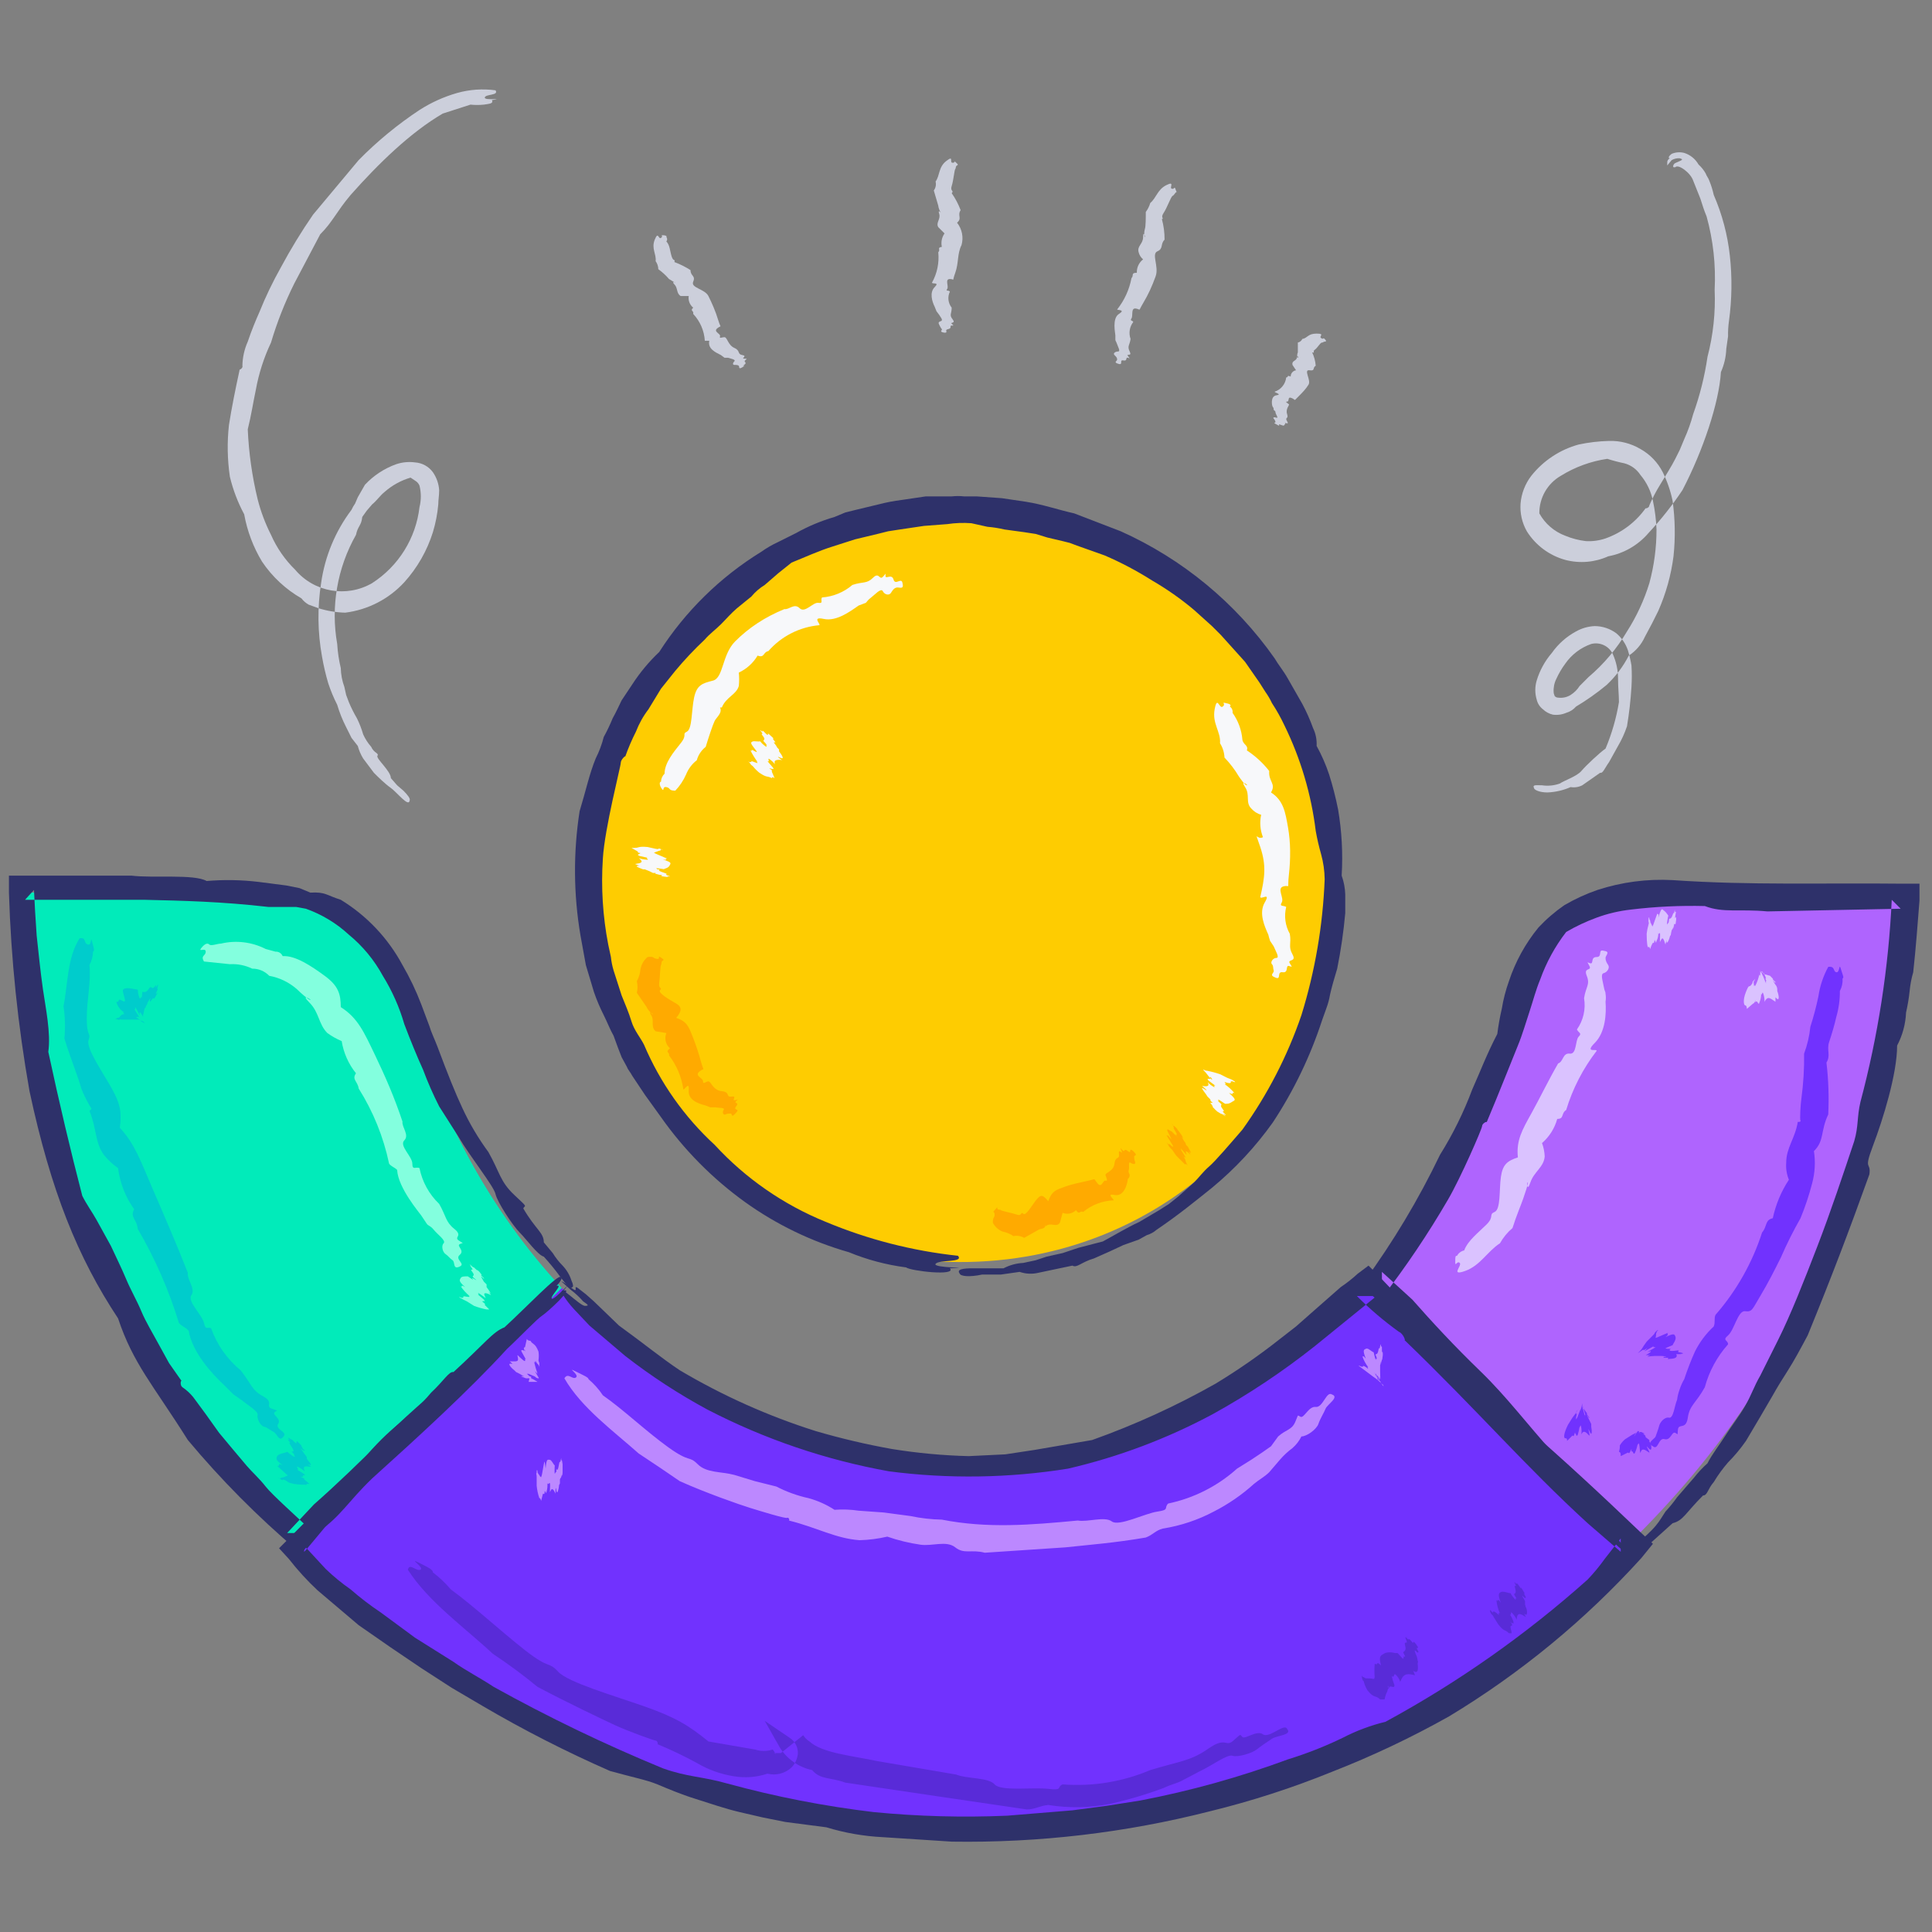 <?xml version="1.0" encoding="UTF-8"?>
<svg width="216px" height="216px" viewBox="0 0 216 216" version="1.1" xmlns="http://www.w3.org/2000/svg" xmlns:xlink="http://www.w3.org/1999/xlink">
    <rect x="0" y="0" width="216" height="216" fill="#808080" stroke="none"/>
    <title>our-company</title>
    <g id="our-company" stroke="none" stroke-width="1" fill="none" fill-rule="evenodd">
        <g transform="translate(1, 10)" id="Path">
            <path d="M61.8,133.997 C72.368,144.625 86.29,151.268 101.2,152.797 C116.8,154.397 131.9,149.297 144.7,139.497 C147.2,137.597 149.5,135.597 151.9,133.697 L181,162.697 C164.6,180.397 144,190.197 120.5,193.297 C88.3,197.397 59.9,188.197 35.7,166.497 C34.6,165.497 33.7,164.297 32.6,163.097 L61.8,133.997 Z" fill="#7132FE" fill-rule="nonzero"></path>
            <path d="M106.2,131.097 C95.124,131.124 84.497,126.722 76.684,118.871 C68.871,111.02 64.52,100.372 64.6,89.297 C64.871,66.285 83.488,47.713 106.5,47.497 C129.7,47.597 148.7,66.797 148.3,89.897 C147.9,112.997 129.6,131.197 106.2,131.097 Z" fill="#FECC01" fill-rule="nonzero"></path>
            <path d="M61.8,133.997 L32.6,163.097 C12.1,143.097 2.8,118.497 1.8,89.797 C11.8,89.797 21.4,89.097 30.9,89.997 C38.5,90.697 43.2,96.497 45.2,103.797 C48.2,115.062 53.897,125.427 61.8,133.997 L61.8,133.997 Z" fill="#01EBBA" fill-rule="nonzero"></path>
            <path d="M181,162.697 L151.9,133.697 C159.567,124.709 165.196,114.167 168.4,102.797 C171.1,93.597 177.1,90.197 186.7,90.597 C194.7,90.797 202.7,90.597 211.5,90.597 C210.5,118.097 201.5,142.797 181,162.697 Z" fill="#AF64FE" fill-rule="nonzero"></path>
            <path d="M106.3,132.397 C105.9,131.897 106.7,131.797 107.8,131.797 L111.2,131.797 C111.881,131.439 112.632,131.235 113.4,131.197 L114.8,130.897 L116,130.497 L117.8,130.097 L119.6,129.497 L122.3,128.797 C123.6,128.097 124.9,127.297 126.4,126.597 L128.6,125.297 L129.7,124.597 L130.7,123.797 L132.5,122.197 C133,121.697 133.5,120.997 134.2,120.397 C134.9,119.797 136.6,117.797 137.9,116.297 C140.713,112.375 142.937,108.063 144.5,103.497 C146.027,98.565 146.901,93.455 147.1,88.297 C147.087,87.35 146.952,86.409 146.7,85.497 C146.456,84.641 146.256,83.773 146.1,82.897 C145.598,78.796 144.416,74.808 142.6,71.097 C142.193,70.231 141.726,69.396 141.2,68.597 C141.004,68.176 140.77,67.774 140.5,67.397 L139.8,66.297 L138.2,63.997 L136.4,61.997 L135.5,60.997 L134.5,59.997 L132.5,58.197 C131.033,56.961 129.46,55.857 127.8,54.897 C126.11,53.824 124.338,52.888 122.5,52.097 L119.4,50.997 L118.6,50.697 L117.8,50.497 L116.1,50.097 L114.8,49.697 L113.5,49.497 L111.3,49.197 C110.675,49.048 110.04,48.948 109.4,48.897 L107.6,48.497 C106.699,48.43 105.794,48.463 104.9,48.597 L102.3,48.797 L99.6,49.197 L98.3,49.397 L97.1,49.697 L94.6,50.297 L92.1,51.097 C90.5,51.597 89,52.297 87.5,52.897 L86,54.097 L84.5,55.397 C83.932,55.745 83.426,56.184 83,56.697 L81.4,57.997 C80.7,58.597 80.2,59.197 79.6,59.797 C79,60.397 78.3,60.897 77.8,61.497 C76.63,62.595 75.528,63.764 74.5,64.997 L72.9,66.997 L71.5,69.297 C70.917,70.059 70.445,70.901 70.1,71.797 C69.64,72.703 69.239,73.638 68.9,74.597 C69,74.397 68.4,74.897 68.4,75.297 C68.4,75.697 66.6,82.597 66.4,85.997 C66.187,89.209 66.389,92.436 67,95.597 L67.3,96.997 C67.352,97.505 67.452,98.007 67.6,98.497 L68.5,101.297 C68.9,102.297 69.3,103.197 69.6,104.197 C69.9,105.197 70.6,105.997 71,106.797 C72.807,111.049 75.5,114.867 78.9,117.997 C82.348,121.743 86.583,124.68 91.3,126.597 C96.023,128.573 101.009,129.853 106.1,130.397 C106.8,131.197 104,130.797 103.6,131.297 C103.2,131.797 108.3,131.697 105.2,131.797 C106,132.697 100.8,132.097 100.3,131.697 C98.101,131.413 95.95,130.841 93.9,129.997 C89.74,128.811 85.816,126.917 82.3,124.397 C78.66,121.775 75.483,118.564 72.9,114.897 L71.1,112.397 L69.7,110.297 C69.5,109.897 69.2,109.597 69.1,109.297 L68.5,108.197 C68.233,107.53 67.933,106.73 67.6,105.797 C67.2,105.097 66.9,104.297 66.5,103.497 C66.073,102.656 65.706,101.788 65.4,100.897 L64.5,97.897 L63.9,94.597 C63.117,89.999 63.083,85.305 63.8,80.697 C64.5,78.397 64.9,76.497 65.6,74.797 C65.987,74.032 66.289,73.227 66.5,72.397 C66.874,71.717 67.208,71.015 67.5,70.297 C67.9,69.597 68.2,68.897 68.5,68.297 L69.7,66.497 C70.554,65.182 71.561,63.974 72.7,62.897 C75.61,58.354 79.507,54.526 84.1,51.697 C84.698,51.272 85.334,50.903 86,50.597 L88,49.597 C89.36,48.835 90.803,48.231 92.3,47.797 L93.5,47.297 L94.7,46.997 L97.2,46.397 C98.055,46.173 98.923,46.006 99.8,45.897 L102.5,45.497 L105.4,45.497 C105.865,45.447 106.335,45.447 106.8,45.497 L108.2,45.497 L111,45.697 L113.7,46.097 C115.6,46.397 117.3,46.997 119.1,47.397 L121.7,48.397 L124.3,49.397 C131.206,52.497 137.148,57.403 141.5,63.597 C141.9,64.297 142.5,64.997 143,65.897 L144.6,68.697 C145.064,69.567 145.465,70.469 145.8,71.397 C146.1,72.019 146.237,72.707 146.2,73.397 C146.763,74.418 147.232,75.49 147.6,76.597 C148.004,77.877 148.338,79.179 148.6,80.497 C149.015,82.94 149.149,85.423 149,87.897 C149.243,88.571 149.378,89.28 149.4,89.997 L149.4,92.097 C149.213,94.178 148.912,96.248 148.5,98.297 C148.2,99.297 147.9,100.297 147.7,101.197 C147.614,101.708 147.48,102.21 147.3,102.697 L146.8,104.097 C145.483,108.125 143.634,111.959 141.3,115.497 C139.361,118.216 137.075,120.67 134.5,122.797 C132.5,124.397 130.8,125.797 128.3,127.497 C127.98,127.772 127.605,127.976 127.2,128.097 L126.3,128.597 L124.6,129.197 L123.1,129.897 L121.3,130.697 C119.9,131.097 119.4,131.797 118.9,131.497 L115.1,132.297 C114.405,132.467 113.676,132.432 113,132.197 L110.9,132.497 L108.8,132.497 C107.4,132.797 106.4,132.697 106.3,132.397 Z" fill="#2E316A"></path>
            <path d="M99.9,55.197 C100.1,55.997 99.5,55.597 99.2,55.697 C98.9,55.797 98.8,55.997 98.6,56.297 C98.4,56.597 97.9,56.497 97.7,56.097 C97.5,55.697 96.8,56.497 96.4,56.797 C96,57.097 96,57.197 95.8,57.397 L95,57.697 C94,58.397 92.5,59.497 91.1,59.197 C89.7,58.897 90.8,59.797 90.6,59.897 C88.398,60.095 86.357,61.133 84.9,62.797 C84.3,62.897 84.5,63.597 83.7,63.297 C83.207,64.127 82.475,64.789 81.6,65.197 C81.651,65.695 81.651,66.198 81.6,66.697 C81.3,67.697 80.2,67.897 79.7,69.097 L79.5,69.097 C79.8,69.697 79.1,70.197 78.9,70.597 C78.7,70.997 78.2,72.497 77.9,73.497 C77.416,73.878 77.066,74.403 76.9,74.997 C76.364,75.413 75.95,75.966 75.7,76.597 C75.407,77.261 75.001,77.87 74.5,78.397 C73.7,78.397 74,78.097 73.5,77.997 C73,77.897 73.3,78.597 73,78.197 C72.7,77.797 72.7,77.397 72.9,77.397 C72.91,77.056 73.054,76.733 73.3,76.497 C73.3,75.297 74.3,74.097 75.1,73.097 C75.9,72.097 75.2,72.097 75.8,71.797 C76.4,71.497 76.3,69.397 76.6,67.997 C76.9,66.597 77.5,66.397 78.7,66.097 C79.9,65.797 79.7,63.197 81.2,61.697 C82.7,60.197 84.5,58.997 86.7,58.097 C87.2,58.197 87.8,57.397 88.4,57.997 C89,58.597 89.9,57.297 90.5,57.397 C91.1,57.497 90.7,57.097 90.9,56.797 C92.154,56.704 93.345,56.214 94.3,55.397 C95.5,54.997 95.9,55.297 96.6,54.597 C97.3,53.897 97.3,54.897 97.7,54.497 C98.1,54.097 98,53.997 98,54.397 C98,54.797 98.7,54.097 98.9,54.797 C99.1,55.497 99.8,54.497 99.9,55.197 Z" fill="#F7F8FA"></path>
            <path d="M85.1,72.197 C85.8,72.797 85.3,72.497 85.4,72.597 L85.7,72.997 L85.5,72.997 L85.8,73.397 C85.8,73.497 86,73.697 86.1,73.797 L86.1,73.997 C86.4,74.397 86.8,74.997 86.2,74.697 C85.6,74.397 86.4,74.997 86.5,74.997 C86.6,74.997 85.6,74.797 85.6,75.197 C85.6,75.597 85.8,75.497 85.2,74.997 C84.6,74.497 85.2,75.297 84.8,75.097 L85.4,75.797 C85.7,76.197 85.1,75.797 85.2,75.997 C85.3,76.197 84.9,75.797 85.1,75.897 C85.3,75.997 85.3,76.197 85.3,76.297 L85.6,76.997 C85.4,76.863 85.3,76.863 85.3,76.997 C84.7,76.697 84.8,76.997 83.9,76.397 C83.642,76.19 83.407,75.955 83.2,75.697 C82.9,75.397 83.1,75.697 82.9,75.397 C82.7,75.097 82.6,75.097 82.7,75.197 L83,75.197 C82.9,74.997 83.3,75.197 83.6,75.297 C83.9,75.397 83.3,74.897 83.7,75.197 C83.397,74.786 83.13,74.352 82.9,73.897 C83.3,74.097 82.7,73.597 83.4,73.997 C84.1,74.397 82.8,73.197 83,72.997 C83.2,72.797 83.4,72.897 83.8,72.897 C84.2,72.897 83.8,72.797 84.4,73.297 C85,73.797 84.5,73.097 84.7,73.297 C84.9,73.497 84.6,73.097 84.4,72.897 C84.2,72.697 84.7,72.797 84.3,72.297 C83.9,71.797 84.5,72.297 84.1,71.797 C83.7,71.297 84.5,72.097 84.2,71.697 L84.2,71.697 C84.4,71.797 84.1,71.497 84.6,71.997 C85.1,72.497 84.6,71.697 85.1,72.197 Z" fill="#F7F8FA"></path>
            <path d="M72.7,87.797 C71.9,87.597 72.4,87.697 72.3,87.597 L72,87.597 L71.6,87.397 L71.1,87.197 L70.9,87.197 C70.4,86.997 69.8,86.797 70.5,86.797 L70,86.597 C70.7,86.497 70.9,86.397 70.6,86.097 C70.3,85.797 70.3,85.997 71.1,86.097 C71.9,86.197 71,85.897 71.4,85.897 L70.5,85.697 C70,85.497 70.7,85.497 70.5,85.397 L70.7,85.397 C70.1,85.297 70.4,85.297 70.3,85.197 L69.6,84.797 L69.9,84.797 C70.5,84.797 70.3,84.597 71.4,84.697 L72.3,84.897 C72.8,84.997 72.5,84.797 72.8,84.897 C73.1,84.997 73.2,85.097 73,84.997 C72.8,84.897 72.9,85.097 72.8,85.097 C72.7,85.097 72.5,85.197 72.2,85.297 C71.9,85.397 72.6,85.397 72.2,85.397 L73.6,85.997 C73.1,85.997 73.9,86.197 73.1,86.097 C74.1,86.397 74,86.497 73.9,86.697 C73.8,86.897 73.7,86.997 73.4,87.097 C73.1,87.197 73.4,87.197 72.7,87.097 C72,86.997 72.7,87.197 72.4,87.197 L72.8,87.197 C72.5,87.297 72.7,87.397 73.3,87.597 C73.9,87.797 73.1,87.697 73.7,87.897 C74.3,88.097 73.3,87.897 73.7,87.997 L73.7,87.997 C73.5,87.997 73.9,88.097 73.2,87.997 C72.5,87.897 73.5,87.897 72.7,87.797 Z" fill="#F7F8FA"></path>
            <path d="M141.6,99.297 C140.8,98.997 141.5,98.797 141.4,98.497 C141.3,98.197 141.4,97.997 141.2,97.797 C141,97.597 141.3,97.097 141.7,97.097 C142.1,97.097 141.6,96.297 141.4,95.797 L141,95.197 C140.92,94.967 140.853,94.734 140.8,94.497 C140.4,93.597 139.7,92.097 140.4,90.897 C141.1,89.697 140,90.597 139.9,90.297 C140.4,88.097 140.6,86.797 139.9,84.697 C139.2,82.597 139.5,83.997 140.2,83.597 C139.886,82.802 139.817,81.931 140,81.097 C139.573,80.974 139.191,80.731 138.9,80.397 C138.2,79.697 138.8,78.897 138.2,77.997 C137.6,77.097 138.6,77.797 138.4,77.797 C138.2,77.797 137.7,77.097 137.5,76.797 C137.048,76.038 136.511,75.334 135.9,74.697 C135.874,74.129 135.702,73.578 135.4,73.097 C135.5,71.797 134.5,70.897 134.8,69.297 C135.1,67.697 135.3,69.297 135.7,68.997 C136.1,68.697 135.5,68.497 136,68.597 C136.5,68.697 136.7,68.797 136.5,68.997 C136.729,69.15 136.847,69.425 136.8,69.697 C137.431,70.579 137.811,71.616 137.9,72.697 C138,73.297 138.6,73.297 138.4,73.897 C139.353,74.522 140.197,75.299 140.9,76.197 C140.8,77.397 141.7,77.597 141.1,78.597 C142.5,79.497 142.7,80.797 143,82.497 C143.3,84.197 143.3,85.997 143.1,87.797 C142.9,89.597 143.3,88.897 142.5,89.097 C141.7,89.297 142.6,90.397 142.3,90.897 C142,91.397 142.5,91.197 142.8,91.397 C142.546,92.411 142.689,93.484 143.2,94.397 C143.4,95.497 143,95.797 143.5,96.697 C144,97.597 142.9,97.197 143.2,97.697 C143.5,98.197 143.5,98.097 143.1,97.997 C142.7,97.897 143.1,98.797 142.4,98.697 C141.7,98.597 142.3,99.597 141.6,99.297 Z" fill="#F7F8FA"></path>
            <path d="M134.9,114.097 C134.3,113.497 134.7,113.797 134.6,113.697 C134.5,113.597 134.5,113.497 134.3,113.297 L134.6,113.297 C134.2,112.997 134.4,113.097 134.3,112.897 L134,112.597 L133.8,112.297 C133.5,111.897 133.1,111.397 133.7,111.797 C134.3,112.197 133.4,111.397 133.4,111.397 C133.4,111.397 134.2,111.597 134.1,111.197 C134,110.797 133.9,110.997 134.5,111.397 C135.1,111.797 134.5,111.197 134.9,111.397 L134.1,110.797 C133.8,110.397 134.4,110.797 134.3,110.497 C134.2,110.197 134.6,110.697 134.5,110.697 C134.4,110.697 134.2,110.397 134.1,110.297 C134,110.197 133.9,109.997 133.6,109.697 C133.3,109.397 133.9,109.797 133.9,109.697 C134.408,109.797 134.909,109.93 135.4,110.097 L136.2,110.497 L136.7,110.697 C137.4,111.097 137,110.997 136.8,110.897 L136.6,110.897 C136.7,111.197 136.3,111.097 136,110.997 C135.7,110.897 136.3,111.297 135.9,111.197 C136.313,111.476 136.683,111.812 137,112.197 C136.5,112.097 137.2,112.497 136.4,112.197 C137.2,112.897 137.1,112.997 136.9,113.097 C136.7,113.197 136.5,113.397 136.2,113.397 C135.9,113.397 136.1,113.497 135.5,113.097 C134.9,112.697 135.4,113.197 135.2,113.097 C135,112.997 135.3,113.197 135.5,113.397 C135.7,113.597 135.3,113.497 135.7,113.997 C136.1,114.497 135.4,113.997 135.9,114.497 C136.4,114.997 135.5,114.297 135.8,114.597 C136.1,114.897 136.1,114.897 135.7,114.597 C135.3,114.297 135.9,114.797 135.3,114.397 C134.7,113.997 135.5,114.597 134.9,114.097 Z" fill="#F7F8FA"></path>
            <path d="M125.7,118.697 C126.3,119.297 125.8,119.097 125.8,119.297 C125.8,119.497 125.8,119.597 125.9,119.897 C126,120.197 125.7,120.197 125.4,119.997 C125.1,119.797 125.3,120.497 125.2,120.797 C125.1,121.097 125.3,121.197 125.3,121.397 C125.3,121.554 125.226,121.702 125.1,121.797 C125,122.597 124.6,123.797 123.6,123.597 C122.6,123.397 123.6,124.097 123.5,124.197 C122.255,124.247 121.061,124.703 120.1,125.497 C119.7,125.297 119.7,125.897 119.3,125.297 C118.904,125.685 118.315,125.803 117.8,125.597 L117.5,126.697 C117.1,127.297 116.5,126.597 115.9,127.097 L115.9,126.797 C115.9,127.497 115.4,127.297 115.1,127.497 L113.5,128.397 C113.138,128.184 112.711,128.113 112.3,128.197 C111.94,127.947 111.531,127.777 111.1,127.697 C110.624,127.509 110.232,127.153 110,126.697 C110,125.997 110.2,126.197 110.2,125.797 C110.2,125.397 109.9,125.597 110.2,125.297 C110.5,124.997 110.5,124.897 110.5,125.097 C110.5,125.297 110.8,125.197 110.9,125.297 C111,125.397 112.1,125.597 112.7,125.797 C113.3,125.997 113.1,125.397 113.4,125.697 C113.7,125.997 114.4,124.697 114.9,124.097 C115.4,123.497 115.6,123.597 116.2,124.297 C116.6,123.097 117.2,122.997 118,122.697 C118.8,122.397 119.8,122.197 120.7,121.997 C121.6,121.797 121.2,121.697 121.7,122.297 C122.2,122.897 122.3,121.897 122.6,121.997 C122.9,122.097 122.7,121.697 122.6,121.397 C122.5,121.097 123.5,120.997 123.6,120.097 C123.7,119.197 124.2,119.697 124.1,118.997 C124,118.297 124.6,119.197 124.4,118.697 C124.2,118.197 124.2,118.297 124.5,118.597 C124.8,118.897 124.6,118.297 125.1,118.697 C125.6,119.097 125.1,118.197 125.7,118.697 Z" fill="#FFAA00"></path>
            <path d="M130.8,116.497 L131.1,116.897 L131.3,117.297 L131.1,117.097 L131.4,117.597 C131.509,117.704 131.579,117.845 131.6,117.997 L131.8,118.197 C132,118.597 132.4,119.197 131.9,118.697 L132.1,119.097 C131.7,118.697 131.5,118.597 131.6,118.897 C131.7,119.197 131.7,119.197 131.2,118.597 C130.7,117.997 131.3,118.797 131,118.497 L131.5,119.297 C131.7,119.697 131.3,119.097 131.4,119.397 C131.5,119.697 131.2,119.097 131.2,119.197 L131.5,119.597 C131.546,119.85 131.648,120.089 131.8,120.297 C131.6,120.097 131.5,120.097 131.5,120.197 L130.5,119.197 C130,118.497 130.2,118.697 129.9,118.397 C129.6,118.097 129.8,118.297 129.6,117.997 C129.4,117.697 129.4,117.597 129.5,117.797 L129.7,117.997 C129.6,117.697 129.9,118.097 130.1,118.197 C130.3,118.297 129.9,117.897 130.2,118.197 L129.4,116.897 C129.8,117.197 129.3,116.597 129.8,117.197 C130.3,117.797 129.4,116.397 129.5,116.297 C129.6,116.197 129.7,116.397 130,116.497 L130.5,116.997 C130.2,116.597 130.5,116.997 130.7,117.197 L130.4,116.797 C130.7,116.997 130.6,116.797 130.3,116.297 C130,115.797 130.5,116.397 130.1,115.797 L130.1,115.797 C130.2,115.797 129.9,115.497 130.1,115.797 C130.3,116.097 130,115.597 130.5,116.097 C131,116.597 130.3,115.897 130.8,116.497 Z" fill="#FFAA00"></path>
            <path d="M81.3,114.397 C80.7,115.097 80.9,114.497 80.7,114.497 C80.5,114.497 80.3,114.497 80.1,114.597 C79.9,114.697 79.7,114.397 79.9,114.097 C80.1,113.797 79.4,113.897 79,113.797 L78.4,113.797 L77.9,113.597 C77.1,113.397 75.9,112.997 76,111.897 C76.1,110.797 75.5,111.897 75.4,111.797 C75.203,110.413 74.652,109.104 73.8,107.997 C73.9,107.597 73.3,107.697 73.9,107.197 C73.417,106.774 73.256,106.09 73.5,105.497 L72.3,105.297 C71.7,104.797 72.2,104.097 71.8,103.497 C71.4,102.897 72.1,103.397 72,103.397 C71.9,103.397 71.4,102.897 71.3,102.597 L70.2,100.997 C70.302,100.569 70.302,100.124 70.2,99.697 C70.422,99.296 70.558,98.853 70.6,98.397 C70.689,97.849 70.973,97.351 71.4,96.997 C72.2,96.897 71.9,97.097 72.4,97.197 C72.9,97.297 72.5,96.797 72.8,96.997 C73.1,97.197 73.3,97.297 73.1,97.397 C72.9,97.497 73,97.697 72.9,97.897 C72.8,98.097 72.8,99.197 72.7,99.897 C72.6,100.597 73.1,100.397 72.8,100.697 C72.5,100.997 73.9,101.797 74.6,102.197 C75.3,102.597 75.2,103.097 74.6,103.797 C75.8,104.197 76,104.797 76.4,105.797 C76.8,106.797 77.1,107.697 77.4,108.797 C77.7,109.897 77.8,109.297 77.2,109.797 C76.6,110.297 77.6,110.497 77.6,110.897 C77.6,111.297 77.9,110.897 78.2,110.897 C78.5,110.897 78.7,111.897 79.7,111.997 C80.7,112.097 80.1,112.697 80.8,112.597 C81.5,112.497 80.7,113.097 81.2,112.997 C81.7,112.897 81.6,112.797 81.3,113.097 C81,113.397 81.7,113.197 81.3,113.697 C80.9,114.197 81.8,113.897 81.3,114.397 Z" fill="#FFAA00"></path>
            <path d="M147.9,145.897 C148.8,146.197 147.4,146.997 147.2,147.497 C147,147.997 146.6,148.597 146.4,149.197 C146.2,149.797 145.1,150.597 144.5,150.597 C144.258,151.093 143.917,151.535 143.5,151.897 C142.987,152.277 142.517,152.713 142.1,153.197 L140.9,154.597 C140.4,155.097 139.8,155.397 139.2,155.897 C137.844,157.124 136.33,158.167 134.7,158.997 C132.918,159.941 130.992,160.583 129,160.897 C128.2,161.097 127.9,161.597 127.1,161.897 C123.6,162.497 120.9,162.697 118.1,162.997 L109.1,163.597 C107.6,163.197 106.8,163.797 105.8,162.997 C104.8,162.197 103.2,162.897 101.9,162.697 C100.641,162.515 99.402,162.214 98.2,161.797 C97.183,162.034 96.144,162.168 95.1,162.197 C92.4,161.997 90.4,160.797 87.2,159.997 C87.3,159.997 87.2,159.597 87,159.697 C86.8,159.797 84.2,158.997 82.9,158.597 C81.6,158.197 77.9,156.897 75,155.597 L72.8,154.097 L70.4,152.497 C67.6,149.997 64,147.397 62.1,144.097 C62.5,143.397 63,144.297 63.4,143.997 C63.8,143.697 62.3,142.797 63.3,143.297 C64.3,143.797 64.8,143.997 64.8,144.197 C65.415,144.719 65.954,145.325 66.4,145.997 C68.7,147.597 71.2,149.997 73.7,151.797 C76.2,153.597 76,152.697 77,153.697 C78,154.697 79.6,154.497 81.1,154.897 L83.4,155.597 L85.8,156.197 C86.937,156.787 88.148,157.224 89.4,157.497 C90.428,157.779 91.406,158.217 92.3,158.797 C93.201,158.73 94.106,158.763 95,158.897 L97.8,159.097 L100.8,159.497 C101.951,159.74 103.123,159.874 104.3,159.897 C109.4,160.897 114.2,160.497 119.5,159.997 C120.6,160.197 122.5,159.497 123.3,160.097 C124.1,160.697 127,159.197 128.4,158.997 C129.8,158.797 129.1,158.597 129.6,158.097 C132.466,157.498 135.122,156.153 137.3,154.197 L138.9,153.197 L140.1,152.397 L141.1,151.697 L141.9,150.597 C142.8,149.797 143.4,149.897 143.8,148.997 C144.2,148.097 144,148.197 144.4,148.397 C144.8,148.597 145.3,147.197 146.1,147.297 C146.9,147.397 147.3,145.497 147.9,145.897 Z" fill="#BC88FF"></path>
            <path d="M153.6,141.497 C153.5,142.397 153.5,141.897 153.5,141.997 C153.5,142.097 153.4,142.297 153.4,142.497 L153.4,142.197 C153.3,142.797 153.3,142.497 153.3,142.697 L153.3,143.397 C153.3,143.997 153.4,144.597 153.2,143.897 L153.2,144.397 C153.1,143.797 152.9,143.597 153,143.997 L152.8,143.497 C152.9,143.797 152.8,143.697 152.6,143.397 L153.1,144.197 C153.3,144.597 152.9,143.997 153,144.197 L153,143.997 C153.4,144.597 153.2,144.397 153.3,144.397 C153.383,144.626 153.52,144.832 153.7,144.997 C153.6,144.797 153.6,144.697 153.6,144.797 C153.6,144.897 153.4,144.497 152.5,143.897 L151.7,143.297 L151.3,142.997 C150.6,142.497 151,142.697 151.2,142.797 L151.4,142.797 C151.3,142.597 151.7,142.797 151.9,142.997 C152.1,143.197 151.7,142.597 152,142.897 C151.692,142.508 151.455,142.068 151.3,141.597 C151.6,141.897 151.2,141.297 151.7,141.897 C151.3,140.897 151.5,140.897 151.7,140.797 C151.9,140.697 152.1,140.897 152.4,141.097 C152.7,141.297 152.5,140.997 152.7,141.697 C152.9,142.397 152.8,141.697 152.9,141.897 C153,142.097 152.9,141.697 152.8,141.497 C152.7,141.297 153,141.597 153.1,140.997 C153.2,140.397 153.2,141.097 153.3,140.497 C153.4,139.897 153.4,140.897 153.4,140.497 L153.4,140.497 C153.5,140.697 153.5,140.297 153.5,140.897 C153.5,141.497 153.6,140.797 153.6,141.497 Z" fill="#BC88FF"></path>
            <path d="M58.2,144.097 L57.8,144.097 L57.3,143.897 C57.3,143.897 57.2,143.797 57.6,143.897 L57.1,143.597 L56.7,143.397 L56.5,143.197 C56.1,142.897 55.6,142.297 56.3,142.497 L56,142.197 C56.7,142.197 57,142.297 56.9,141.797 C56.8,141.297 56.8,141.497 57.4,141.997 C58,142.497 57.5,141.697 57.8,141.997 L57.3,141.097 C57.2,140.697 57.7,141.197 57.7,140.897 L57.7,141.097 C57.4,140.497 57.7,140.697 57.7,140.597 L57.9,139.697 C57.98,139.839 58.138,139.918 58.3,139.897 C58.6,140.397 58.8,140.097 59.2,141.097 C59.252,141.428 59.252,141.765 59.2,142.097 C59.3,142.497 59.3,142.197 59.3,142.597 C59.3,142.997 59.4,142.997 59.3,142.797 C59.2,142.597 59.3,142.697 59.2,142.597 C59.1,142.497 59,142.397 58.9,142.197 C58.8,141.997 58.9,142.597 58.7,142.197 C58.806,142.671 58.94,143.138 59.1,143.597 L58.8,143.297 C59.3,144.197 59.3,144.097 59.2,144.097 C59.1,144.097 59,144.097 58.8,143.897 L58.1,143.597 L57.9,143.597 C58.3,143.897 58,143.797 58.3,143.897 C58.6,143.997 58.1,143.997 58.6,144.197 L59.1,144.497 L58.1,144.497 L58.2,144.097 Z" fill="#BC88FF"></path>
            <path d="M61.9,154.197 L61.9,154.597 C61.9,154.997 61.8,154.897 61.8,155.097 L61.8,154.897 C61.7,155.397 61.7,155.097 61.6,155.397 L61.6,155.797 C61.6,155.997 61.5,155.897 61.5,156.097 C61.5,156.297 61.3,157.297 61.2,156.597 C61.1,155.897 61.1,156.997 61.1,156.997 C61.1,156.997 60.8,156.197 60.6,156.597 C60.4,156.997 60.5,156.797 60.5,156.097 C60.5,155.397 60.3,156.197 60.2,155.797 C60.227,156.133 60.193,156.472 60.1,156.797 C60,157.197 60,156.497 59.9,156.797 L59.9,156.597 C59.9,157.197 59.8,156.997 59.7,156.997 L59.5,157.797 C59.4,157.497 59.4,157.497 59.3,157.497 C59.145,157.043 59.045,156.573 59,156.097 L59,155.097 C59,154.697 58.9,154.997 59,154.597 L59,154.397 C59.1,154.297 59.1,154.497 59.1,154.597 C59.1,154.697 59.3,154.897 59.4,155.097 C59.5,155.297 59.5,154.697 59.5,155.097 C59.5,155.497 59.7,154.197 59.8,153.697 C59.9,153.197 59.9,153.397 60,154.197 C60.1,153.097 60.2,153.197 60.4,153.197 C60.6,153.197 60.7,153.397 60.9,153.697 C61.1,153.997 61,153.597 61,154.397 C61,155.197 61.1,154.397 61.2,154.597 L61.2,154.197 C61.3,154.497 61.4,154.297 61.5,153.697 C61.6,153.097 61.6,153.797 61.7,153.197 C61.8,152.597 61.7,153.597 61.8,153.197 L61.8,153.197 C61.8,153.397 61.8,152.997 61.9,153.697 L61.9,154.197 Z" fill="#BC88FF"></path>
            <path d="M183.8,151.697 C183,151.297 184,150.897 184.1,150.597 C184.2,150.297 184.4,149.797 184.5,149.397 C184.6,148.997 185.1,148.397 185.6,148.497 C186.1,148.597 186.2,147.197 186.5,146.497 C186.553,146.086 186.654,145.684 186.8,145.297 C186.925,144.912 187.093,144.543 187.3,144.197 C187.646,143.143 188.047,142.108 188.5,141.097 C189.026,140.045 189.738,139.096 190.6,138.297 C190.8,137.797 190.6,137.397 190.8,136.997 C193.14,134.315 194.91,131.185 196,127.797 C196.6,127.097 196.3,126.397 197.2,126.197 C197.53,124.664 198.14,123.207 199,121.897 C198.754,121.295 198.652,120.645 198.7,119.997 C198.7,118.297 199.7,117.297 200,115.397 C200,115.497 200.4,115.397 200.3,115.297 C200.2,115.197 200.3,113.497 200.4,112.797 C200.625,111.14 200.725,109.468 200.7,107.797 C201.061,106.831 201.297,105.823 201.4,104.797 C201.759,103.68 202.059,102.545 202.3,101.397 C202.469,100.24 202.841,99.123 203.4,98.097 C204.2,97.997 203.9,98.597 204.3,98.697 C204.7,98.797 204.6,97.597 204.8,98.297 C205,98.997 205.2,99.297 205,99.397 C205.033,99.882 204.929,100.367 204.7,100.797 C204.708,101.778 204.573,102.754 204.3,103.697 C204.1,104.597 203.8,105.597 203.5,106.497 C203.2,107.397 203.7,107.997 203.2,108.797 C203.426,110.721 203.493,112.661 203.4,114.597 C202.5,116.497 203,117.497 201.8,118.697 C201.983,119.898 201.914,121.123 201.6,122.297 C201.258,123.625 200.823,124.928 200.3,126.197 C199.487,127.622 198.753,129.091 198.1,130.597 C197.4,131.997 196.7,133.397 195.8,134.897 C194.9,136.397 194.9,136.697 194.1,136.597 C193.3,136.497 192.9,138.697 192.2,139.297 C191.5,139.897 192.2,139.797 192.2,140.297 C190.97,141.671 190.08,143.315 189.6,145.097 C188.6,146.897 187.9,147.097 187.7,148.497 C187.5,149.897 186.7,149.097 186.6,149.797 C186.5,150.497 186.7,150.397 186.3,150.197 C185.9,149.997 185.8,151.097 185.1,150.897 C184.4,150.697 184.4,152.197 183.8,151.697 Z" fill="#7132FE"></path>
            <path d="M182.5,150.097 L182.5,150.097 L182.9,150.297 L182.7,150.297 C183.1,150.597 182.9,150.497 183,150.697 L183.4,150.997 C183.4,151.197 183.4,151.197 183.5,151.297 C183.6,151.397 183.8,152.497 183.3,151.897 C182.8,151.297 183.5,152.397 183.4,152.397 C183.3,152.397 182.7,151.797 182.5,152.197 C182.3,152.597 182.4,152.497 182.3,151.697 C182.2,150.897 182.1,151.897 182.1,151.397 C182.043,151.741 181.942,152.077 181.8,152.397 C181.6,152.797 181.6,152.097 181.4,152.297 L181.4,151.997 C181.1,152.697 181.1,152.397 181,152.397 L180.2,152.797 C180.2,152.497 180.2,152.397 180,152.297 C180.075,152.071 180.109,151.834 180.1,151.597 C180.258,151.331 180.461,151.094 180.7,150.897 L181.5,150.397 L181.9,150.197 L181.9,150.197 C182.1,149.997 181.8,150.297 181.7,150.597 L181.7,150.597 L182.1,149.997 L182.2,149.997 L182.4,150.297 L182.2,150.097 L182.4,150.097 L182.5,150.097 Z" fill="#7132FE"></path>
            <path d="M176.2,147.697 C176.7,148.397 176.4,147.897 176.4,148.097 L176.7,148.497 C176.6,148.497 176.7,148.597 176.5,148.297 C176.3,147.997 176.6,148.597 176.7,148.797 L176.9,149.197 L176.9,149.497 C177,149.997 177,150.697 176.7,149.997 C176.4,149.297 176.8,150.497 176.7,150.497 C176.6,150.497 176.2,149.797 175.9,150.197 C175.6,150.597 175.9,150.497 175.8,149.697 C175.7,148.897 175.6,149.897 175.6,149.497 C175.555,149.801 175.488,150.102 175.4,150.397 C175.2,150.797 175.2,150.097 175.1,150.297 L175.1,150.097 C174.9,150.797 174.9,150.497 174.8,150.497 L174.2,151.097 C174.2,150.897 174.2,150.797 174,150.797 C173.8,150.797 173.8,150.297 174.3,149.297 L174.8,148.497 L175.1,148.097 C175.6,147.297 175.3,147.697 175.2,147.897 L175.2,148.097 C175.4,147.897 175.2,148.297 175.2,148.597 C175.2,148.897 175.4,148.197 175.3,148.597 L175.8,147.297 C175.7,147.697 175.8,146.997 175.7,147.797 L175.9,146.897 L175.9,146.897 L175.9,147.097 L175.9,147.097 L175.9,147.297 C176,147.697 175.9,147.197 176.1,147.997 C176.3,148.797 176.1,147.997 176.2,148.197 C176.3,148.397 176.2,147.997 176.1,147.697 C176,147.397 176.2,147.897 176,147.297 L175.9,147.297 C176,147.297 175.9,147.197 176,147.397 C176.1,147.597 175.8,146.997 176.2,147.697 Z" fill="#7132FE"></path>
            <path d="M186,141.897 C185.1,141.997 185.6,141.897 185.5,141.797 L185,141.797 C185,141.697 184.9,141.697 185.2,141.697 C185.5,141.697 185,141.597 184.7,141.597 L184,141.597 C183.5,141.597 182.8,141.797 183.5,141.497 L183,141.497 C183.6,141.197 183.7,140.997 183.4,141.097 C183.1,141.197 183.1,141.197 183.8,140.797 C184.5,140.397 183.6,140.797 183.9,140.497 L183,140.997 C182.6,141.197 183.2,140.797 183,140.897 L183.2,140.697 C182.6,141.097 182.8,140.897 182.7,140.897 L182.1,141.297 L182.3,141.097 C182.7,140.697 182.5,140.797 183.1,139.997 L183.8,139.297 C184.1,138.997 183.9,139.097 184.1,138.897 C184.3,138.697 184.5,138.597 184.3,138.797 C184.1,138.997 184.3,138.897 184.2,138.997 C184.1,139.097 184.2,139.297 184.1,139.497 C184,139.697 184.4,139.297 184.1,139.597 L185.5,138.997 C185.2,139.297 185.8,138.997 185.2,139.497 C186.2,138.997 186.2,139.197 186.3,139.397 C186.4,139.597 186.3,139.897 186.1,140.197 C185.9,140.497 186.2,140.297 185.5,140.597 C184.8,140.897 185.6,140.697 185.3,140.797 L185.8,140.797 C185.5,140.997 185.7,141.097 186.4,140.997 C187.1,140.897 186.2,141.197 186.9,141.197 C187.6,141.197 186.5,141.297 186.9,141.297 C187.3,141.297 187.3,141.297 186.9,141.397 L186.4,141.397 C186.4,141.397 186.7,141.797 186,141.897 Z" fill="#7132FE"></path>
            <path d="M30.7,150.597 C30.2,151.297 30,150.297 29.6,150.097 C29.2,149.897 28.9,149.597 28.5,149.497 C28.1,149.397 27.7,148.597 27.8,148.197 C27.9,147.797 26.7,147.097 26.1,146.597 L25.1,145.897 L24.1,144.897 C22.7,143.597 20.5,141.197 20.1,138.797 C19.8,138.397 19.3,138.297 19,137.897 C17.881,134.229 16.337,130.705 14.4,127.397 C14.3,126.297 13.5,126.097 14,125.197 C13.029,123.836 12.41,122.255 12.2,120.597 C11.596,120.178 11.057,119.672 10.6,119.097 C9.6,117.697 9.8,116.097 9,114.197 C9,114.197 9.3,113.997 9.2,113.897 C9.1,113.797 8.2,112.197 8,111.397 C7.8,110.597 6.8,108.097 6.2,106.097 C6.314,104.897 6.281,103.688 6.1,102.497 C6.6,99.997 6.5,97.097 7.9,94.897 C8.7,94.797 8.3,95.397 8.8,95.597 C9.3,95.797 9.1,94.497 9.3,95.297 C9.5,96.097 9.6,96.297 9.4,96.397 C9.388,96.921 9.251,97.436 9,97.897 C9.2,99.697 8.7,101.797 8.7,103.897 C8.7,105.997 9.2,105.397 8.9,106.297 C8.6,107.197 10.5,109.897 11.5,111.697 C12.5,113.497 12.6,114.397 12.4,116.097 C14.1,117.897 14.8,119.997 16.1,122.997 C17.4,125.997 18.7,128.997 20,132.297 C19.9,133.097 20.9,134.097 20.4,134.797 C19.9,135.497 21.6,136.997 21.8,137.897 C22,138.797 22.2,138.297 22.6,138.497 C23.251,140.335 24.392,141.96 25.9,143.197 C27.1,144.697 27.1,145.397 28.4,146.097 C29.7,146.797 28.6,147.197 29.4,147.497 C30.2,147.797 30,147.597 29.7,147.897 C29.4,148.197 30.5,148.597 30.1,149.197 C29.7,149.797 31.2,150.097 30.7,150.597 Z" fill="#00CCCC"></path>
            <path d="M32.4,151.297 C33,151.897 32.6,151.597 32.7,151.697 C32.8,151.797 32.8,151.997 33,152.097 C33.2,152.197 33,152.297 32.7,151.997 C32.4,151.697 32.9,152.297 33,152.497 L33.3,152.897 L33.3,153.097 C33.6,153.497 34.1,153.997 33.4,153.697 L33.8,153.997 C33.1,153.897 32.9,153.897 33,154.297 C33.1,154.697 33.2,154.497 32.5,154.097 C31.8,153.697 32.6,154.397 32.2,154.297 L33,154.797 C33.3,155.097 32.7,154.797 32.9,155.097 L32.6,155.097 C33.2,155.397 33,155.297 33,155.397 L33.6,155.897 C33.3,155.897 33.2,155.897 33.3,155.997 C32.798,156.001 32.297,155.968 31.8,155.897 C31,155.697 31.3,155.697 30.9,155.497 C30.5,155.297 30.7,155.597 30.4,155.397 C30.1,155.197 30,155.197 30.2,155.297 C30.4,155.397 30.3,155.197 30.5,155.197 C30.7,155.197 30.8,155.097 31.1,154.997 C31.4,154.897 30.7,154.797 31.1,154.897 L30,153.897 C30.5,153.897 29.8,153.497 30.6,153.797 C29.7,153.197 29.9,152.997 30,152.797 C30.1,152.597 30.5,152.497 30.9,152.397 C31.3,152.297 30.9,152.197 31.6,152.697 C32.3,153.197 31.7,152.497 31.9,152.597 L31.6,152.297 C31.9,152.297 31.9,152.197 31.5,151.597 C31.1,150.997 31.7,151.597 31.3,151.097 C30.9,150.597 31.7,151.297 31.4,150.997 C31.1,150.697 31.2,150.697 31.5,150.897 C31.8,151.097 31.4,150.697 31.9,151.197 C32.4,151.697 31.9,150.797 32.4,151.297 Z" fill="#00CCCC"></path>
            <path d="M16.5,101.197 C16.1,101.997 16.2,101.497 16.1,101.597 L15.8,101.997 C15.8,101.897 15.7,101.997 15.8,101.697 C15.9,101.397 15.6,101.897 15.5,102.097 C15.473,102.246 15.403,102.385 15.3,102.497 C15.3,102.697 15.3,102.597 15.2,102.697 C15.1,102.797 15,103.897 15,103.197 C15,102.497 15,103.697 15,103.697 C15,103.697 14.6,102.897 14.6,103.297 C14.6,103.697 14.7,103.597 14.3,102.897 C13.9,102.197 14.3,103.097 14,102.797 L14.5,103.597 C14.8,103.997 14.3,103.497 14.4,103.697 L14.2,103.697 L14.6,103.997 C14.764,104.177 14.97,104.314 15.2,104.397 L15,104.197 L14.5,103.997 L12.6,103.997 C12.2,103.897 12.5,104.097 12.2,103.997 C11.9,103.897 11.7,103.897 11.9,103.897 C12.1,103.897 12,103.797 12.2,103.797 C12.4,103.797 12.5,103.397 12.8,103.397 C13.1,103.397 12.5,103.097 12.9,103.197 C12.456,102.928 12.133,102.498 12,101.997 C12.5,102.097 12,101.497 12.7,101.897 C13.4,102.297 12.5,100.797 12.8,100.597 C13.1,100.397 13.6,100.497 14.1,100.597 C14.6,100.697 14.3,100.497 14.5,101.297 C14.7,102.097 14.8,101.197 14.8,101.497 C14.8,101.797 14.9,101.297 14.9,100.997 C14.9,100.697 15.2,101.197 15.6,100.597 C16,99.997 15.9,100.797 16.3,100.297 C16.7,99.797 16.2,100.697 16.5,100.297 C16.8,99.897 16.7,99.997 16.6,100.397 C16.5,100.797 16.8,100.297 16.5,100.897 C16.2,101.497 16.9,100.597 16.5,101.197 Z" fill="#00CCCC"></path>
            <path d="M142.9,183.297 C143.5,183.997 141.8,183.997 141.2,184.397 C140.6,184.797 140,185.197 139.5,185.597 C139,185.997 137.4,186.497 136.8,186.297 C136.2,186.097 134.5,187.397 133.2,187.997 L131.3,188.997 C130.6,189.397 129.9,189.497 129.1,189.897 C127.111,190.638 125.073,191.239 123,191.697 C120.757,192.128 118.455,192.162 116.2,191.797 C115.2,191.897 114.7,192.297 113.8,192.297 L103.6,190.797 L93.5,189.297 C91.9,188.697 90.7,188.997 89.8,187.897 C88.31,187.587 87.011,186.684 86.2,185.397 L84.5,182.397 L87.3,184.297 C87.902,184.691 88.246,185.378 88.2,186.097 C88.136,186.659 87.891,187.186 87.5,187.597 C86.779,188.276 85.76,188.54 84.8,188.297 C83.61,188.697 82.339,188.8 81.1,188.597 C79.617,188.371 78.191,187.861 76.9,187.097 C75.472,186.319 74.003,185.618 72.5,184.997 C72.6,184.997 72.5,184.597 72.3,184.597 C72.1,184.597 69.1,183.497 67.8,182.897 C66.5,182.297 62.3,180.297 59.1,178.597 C57.499,177.277 55.83,176.042 54.1,174.897 C51,171.997 46.9,169.097 44.6,165.497 C44.8,164.697 45.5,165.697 46,165.497 C46.5,165.297 44.6,164.097 45.8,164.697 C47,165.297 47.4,165.497 47.4,165.797 C48.135,166.354 48.806,166.991 49.4,167.697 C52,169.597 54.9,172.297 57.7,174.497 C60.5,176.697 60.3,175.697 61.4,176.897 C62.5,178.097 67.7,179.597 71.1,180.797 C74.5,181.997 76,182.897 78.2,184.697 L83.4,185.597 C84.05,185.81 84.75,185.81 85.4,185.597 L85.4,185.597 L85.8,186.197 L85.8,186.197 C85.737,186.086 85.626,186.012 85.5,185.997 L86.3,185.997 L88.8,183.997 C88.977,184.28 89.217,184.519 89.5,184.697 C90.9,185.997 94.3,186.297 97.1,186.897 L105.9,188.397 C107.1,188.897 109.5,188.697 110.2,189.497 C110.9,190.297 114.5,189.797 116.2,189.997 C117.9,190.197 117.1,189.797 117.8,189.497 C121.148,189.758 124.509,189.209 127.6,187.897 C130.9,186.897 132.1,186.897 134.1,185.497 C136.1,184.097 136,185.397 136.9,184.597 C137.8,183.797 137.6,183.897 137.9,184.197 C138.2,184.497 139.5,183.397 140.2,183.897 C140.9,184.397 142.6,182.597 142.9,183.297 Z" fill="#592BD8"></path>
            <path d="M157.3,173.797 C157.8,174.497 157.4,174.097 157.4,174.297 L157.6,174.697 C157.5,174.697 157.6,174.897 157.3,174.597 C157,174.297 157.3,174.997 157.4,175.197 C157.443,175.361 157.477,175.528 157.5,175.697 C157.6,175.797 157.5,175.797 157.5,175.997 C157.5,176.197 157.7,177.297 157,176.797 L157.2,177.297 C156.4,177.097 156,177.097 155.7,177.697 C155.4,178.297 155.7,177.997 155.2,177.397 C154.7,176.797 155,177.697 154.6,177.397 C154.672,177.738 154.772,178.072 154.9,178.397 C154.9,178.897 154.4,178.297 154.3,178.697 C154.2,179.097 154.1,178.397 154.2,178.497 C154.3,178.597 154.1,178.997 154.1,179.097 C153.953,179.379 153.852,179.683 153.8,179.997 L153.3,179.997 C152.8,179.497 152.6,179.897 151.9,178.997 C151.72,178.72 151.585,178.416 151.5,178.097 C151.4,177.697 151.4,178.097 151.3,177.697 C151.2,177.297 151.3,177.297 151.3,177.397 C151.3,177.497 151.5,177.497 151.6,177.597 C151.7,177.697 152.1,177.597 152.5,177.697 C152.9,177.797 152.4,177.297 152.7,177.597 C152.65,177.064 152.65,176.529 152.7,175.997 C153.1,176.297 152.8,175.597 153.4,176.197 C153.1,175.097 153.4,175.097 153.7,174.897 C154,174.697 154.5,174.697 154.9,174.797 C155.3,174.897 155.1,174.597 155.6,175.197 C156.1,175.797 155.8,175.097 156,175.197 C156.2,175.297 156,174.997 155.9,174.797 C155.8,174.597 156.3,174.697 156.1,173.997 C155.9,173.297 156.5,173.997 156.2,173.297 C155.9,172.597 156.6,173.597 156.4,173.197 C156.2,172.797 156.2,172.897 156.4,173.197 C156.6,173.497 156.4,172.997 156.8,173.497 C157.2,173.997 156.8,173.197 157.3,173.797 Z" fill="#592BD8"></path>
            <path d="M169.2,167.697 C169.7,168.497 169.3,167.997 169.4,168.197 L169.6,168.597 C169.5,168.597 169.6,168.797 169.3,168.497 C169,168.197 169.4,168.797 169.5,168.997 L169.5,169.397 C169.6,169.597 169.5,169.597 169.6,169.697 C169.7,169.797 169.9,170.897 169.4,170.397 L169.6,170.797 C169,170.397 168.7,170.297 168.6,170.797 C168.5,171.297 168.7,171.097 168.2,170.497 C167.7,169.897 168.1,170.697 167.8,170.497 C167.975,170.74 168.11,171.01 168.2,171.297 C168.3,171.797 167.9,171.197 167.9,171.497 L167.9,171.297 C168.2,171.897 168,171.697 167.9,171.797 C167.8,171.897 168,172.297 168,172.597 L167.7,172.597 C167.2,172.097 167.2,172.497 166.5,171.597 L166,170.797 C165.8,170.397 165.9,170.697 165.7,170.397 C165.5,170.097 165.6,169.897 165.7,170.097 L165.9,170.297 C165.9,169.997 166.3,170.297 166.5,170.497 C166.7,170.697 166.4,170.097 166.7,170.397 C166.486,169.922 166.351,169.415 166.3,168.897 C166.6,169.197 166.3,168.497 166.8,169.197 C166.4,168.197 166.6,168.097 166.8,167.997 C167,167.897 167.3,167.997 167.7,168.097 C168.1,168.197 167.7,167.997 168.2,168.597 C168.7,169.197 168.3,168.497 168.5,168.697 C168.7,168.897 168.4,168.497 168.3,168.297 C168.2,168.097 168.6,168.297 168.4,167.597 C168.2,166.897 168.7,167.697 168.4,167.097 C168.1,166.497 168.7,167.397 168.5,166.997 L168.5,166.997 C168.7,167.197 168.5,166.797 168.9,167.397 C169.3,167.997 168.8,167.097 169.2,167.697 Z" fill="#592BD8"></path>
            <path d="M50.4,131.597 C49.6,131.997 49.9,131.097 49.6,130.897 C49.3,130.697 49.1,130.397 48.8,130.197 C48.5,129.997 48.3,129.297 48.6,128.997 C48.9,128.697 47.9,127.997 47.5,127.497 C47.1,126.997 46.9,127.097 46.7,126.797 C46.5,126.497 46.3,126.197 46.1,125.897 C45.9,125.597 43.5,122.797 43.4,120.797 C43.1,120.497 42.7,120.397 42.5,120.097 C41.875,117.117 40.724,114.272 39.1,111.697 C39,110.897 38.3,110.697 38.8,109.997 C37.964,108.956 37.412,107.715 37.2,106.397 C36.635,106.157 36.098,105.855 35.6,105.497 C34.6,104.497 34.7,103.197 33.6,102.097 C32.5,100.997 33.9,101.797 33.7,101.797 C33.5,101.797 32.6,100.997 32.2,100.597 C31.323,99.823 30.251,99.304 29.1,99.097 C28.604,98.579 27.917,98.29 27.2,98.297 C26.422,97.921 25.562,97.749 24.7,97.797 L21.8,97.497 C21.4,96.797 22,96.897 22,96.397 C22,95.897 21.1,96.497 21.5,95.997 C21.9,95.497 22.2,95.397 22.4,95.597 C22.6,95.797 23.3,95.497 23.7,95.497 C25.385,95.097 27.157,95.31 28.7,96.097 L29.8,96.397 C30.147,96.372 30.47,96.574 30.6,96.897 C32,96.797 33.8,97.997 35.3,99.097 C36.8,100.197 37.1,101.097 37.1,102.597 C39,103.797 39.7,105.397 40.9,107.897 C42.1,110.397 43.1,112.697 44,115.397 C43.9,115.997 44.8,116.897 44.2,117.497 C43.6,118.097 45.1,119.297 45.1,120.097 C45.1,120.897 45.5,120.397 45.9,120.597 C46.206,122.124 46.974,123.52 48.1,124.597 C48.9,125.997 48.8,126.597 49.8,127.397 C50.8,128.197 49.7,128.297 50.3,128.697 C50.9,129.097 50.8,128.897 50.4,129.097 C50,129.297 51,129.797 50.4,130.297 C49.8,130.797 51.1,131.297 50.4,131.597 Z" fill="#83FFDE"></path>
            <path d="M52.6,132.197 C53.1,132.797 52.7,132.397 52.8,132.597 L53.1,132.897 C53.1,132.897 53.2,133.097 52.9,132.797 C52.6,132.497 53,133.097 53.1,133.297 L53.4,133.597 L53.4,133.897 C53.7,134.297 54.1,134.897 53.6,134.397 L53.9,134.797 C53.3,134.497 53,134.497 53.2,134.897 C53.4,135.297 53.3,135.097 52.7,134.697 C52.1,134.297 52.8,134.897 52.4,134.697 L53.1,135.297 C53.4,135.697 52.8,135.297 53,135.497 L52.9,135.497 C53.4,135.897 53.2,135.797 53.2,135.897 L53.7,136.397 L53.4,136.397 C52.922,136.305 52.454,136.171 52,135.997 L51.2,135.497 L50.8,135.297 C50,134.897 50.4,134.997 50.6,135.097 L50.8,135.097 C50.7,134.797 51.1,134.997 51.4,134.997 C51.7,134.997 51.1,134.697 51.5,134.897 C51.114,134.582 50.777,134.211 50.5,133.797 C50.9,133.997 50.3,133.497 51,133.897 C50.2,133.197 50.4,133.097 50.5,132.897 C50.6,132.697 50.9,132.697 51.3,132.697 L51.9,133.097 C51.6,132.697 52,132.997 52.2,133.097 C52.4,133.197 52.1,132.997 51.9,132.797 C51.7,132.597 52.2,132.697 51.8,132.197 C51.4,131.697 52.1,132.197 51.7,131.697 C51.3,131.197 52,131.897 51.7,131.597 C51.4,131.297 51.5,131.297 51.8,131.597 C52.1,131.897 51.7,131.397 52.2,131.897 C52.7,132.397 52,131.597 52.6,132.197 Z" fill="#83FFDE"></path>
            <path d="M178.3,96.297 C179.1,96.397 178.5,96.797 178.5,97.097 C178.5,97.397 178.6,97.597 178.8,97.897 C179,98.197 178.7,98.697 178.3,98.797 C177.9,98.897 178.2,99.697 178.3,100.297 C178.4,100.897 178.5,100.797 178.5,101.097 C178.55,101.394 178.55,101.699 178.5,101.997 C178.6,103.297 178.5,105.397 177.3,106.597 C176.1,107.797 177.6,107.197 177.5,107.497 C175.978,109.474 174.826,111.71 174.1,114.097 C173.5,114.497 173.9,115.097 173.1,115.097 C172.813,116.145 172.221,117.084 171.4,117.797 C171.578,118.278 171.679,118.784 171.7,119.297 C171.6,120.497 170.5,120.997 170.1,122.197 C169.7,123.397 169.7,122.097 169.8,122.197 C169.9,122.297 169.5,123.397 169.3,123.997 C169.1,124.597 168.5,125.997 168.1,127.297 C167.534,127.774 167.06,128.35 166.7,128.997 C165.3,129.897 164.5,131.497 162.8,132.097 C161.1,132.697 162.5,131.497 162.2,131.197 C161.9,130.897 161.7,131.697 161.7,131.097 C161.7,130.497 161.7,130.397 161.9,130.397 C162.067,130.09 162.359,129.871 162.7,129.797 C163.1,128.697 164.3,127.797 165.2,126.897 C166.1,125.997 165.4,125.797 166.1,125.497 C166.8,125.197 166.6,122.997 166.8,121.597 C167,120.197 167.5,119.797 168.7,119.397 C168.5,117.497 169.2,116.297 170.2,114.497 C171.2,112.697 172.1,110.797 173.2,108.897 C173.8,108.697 173.7,107.697 174.5,107.797 C175.3,107.897 175.1,106.297 175.5,105.897 C175.9,105.497 175.5,105.497 175.3,105.097 C176.019,104.082 176.307,102.823 176.1,101.597 C176.3,100.297 176.8,100.097 176.4,99.097 C176,98.097 177,98.597 176.7,97.997 C176.4,97.397 176.4,97.597 176.8,97.697 C177.2,97.797 176.8,96.997 177.5,96.997 C178.2,96.997 177.6,96.097 178.3,96.297 Z" fill="#DAC2FF"></path>
            <path d="M186.4,92.797 C186.3,93.697 186.3,93.197 186.2,93.297 C186.1,93.397 186.2,93.597 186.1,93.797 L186.1,93.497 C186,93.997 186,93.797 185.9,93.997 C185.857,94.161 185.823,94.328 185.8,94.497 C185.8,94.597 185.7,94.597 185.7,94.697 C185.7,94.797 185.3,95.897 185.3,95.097 C185.277,95.265 185.243,95.432 185.2,95.597 C185,94.997 184.9,94.697 184.7,95.097 C184.5,95.497 184.6,95.297 184.6,94.597 C184.6,93.897 184.5,94.697 184.4,94.297 C184.418,94.609 184.348,94.921 184.2,95.197 C184.1,95.697 184.1,94.997 184,95.197 L184,94.997 C183.9,95.597 183.9,95.397 183.8,95.397 C183.663,95.612 183.562,95.849 183.5,96.097 C183.4,95.897 183.4,95.797 183.3,95.897 C183.2,95.997 183.1,95.497 183.1,94.397 C183.136,94.058 183.203,93.723 183.3,93.397 C183.4,92.997 183.3,93.297 183.3,92.897 C183.3,92.497 183.4,92.497 183.4,92.697 C183.4,92.897 183.5,92.797 183.5,92.997 C183.5,93.197 183.6,93.197 183.7,93.497 C183.8,93.797 183.8,93.097 183.8,93.497 L184.3,92.097 C184.3,92.497 184.5,91.797 184.4,92.597 C184.7,91.597 184.8,91.597 184.9,91.697 C185,91.797 185.2,91.897 185.4,92.197 C185.6,92.497 185.5,92.197 185.4,92.997 C185.3,93.797 185.5,92.997 185.5,93.197 C185.5,93.397 185.6,92.997 185.6,92.797 C185.6,92.597 185.8,92.897 186,92.297 C186.2,91.697 186.1,92.497 186.2,91.897 C186.3,91.297 186.2,92.297 186.3,91.897 L186.3,91.897 C186.4,92.097 186.4,91.697 186.3,92.397 C186.2,93.097 186.4,92.097 186.4,92.797 Z" fill="#DAC2FF"></path>
            <path d="M196.9,99.097 C197.5,99.697 197.1,99.397 197.2,99.497 L197.5,99.797 C197.5,99.797 197.5,99.997 197.3,99.697 C197.1,99.397 197.4,99.997 197.5,100.097 C197.622,100.235 197.693,100.412 197.7,100.597 L197.7,100.797 C197.9,101.297 198,102.097 197.5,101.497 L197.5,101.997 C196.9,101.597 196.7,101.397 196.4,101.797 C196.1,102.197 196.4,102.097 196.2,101.297 C196,100.497 196,101.497 195.9,101.097 C195.903,101.44 195.835,101.781 195.7,102.097 C195.6,102.497 195.5,101.797 195.3,101.997 C195.1,102.197 195.4,101.597 195.3,101.797 C195.2,101.997 195.1,102.197 195,102.197 L194.3,102.797 C194.3,102.497 194.2,102.397 194.1,102.397 C194,102.397 193.8,101.897 194.2,100.897 C194.6,99.897 194.5,100.497 194.8,100.097 C195.1,99.697 194.8,99.897 195,99.697 C195.2,99.497 195.3,99.297 195.2,99.497 C195.1,99.697 195.2,99.597 195.1,99.697 C195,99.797 195.1,99.997 195.1,100.197 C195.1,100.397 195.3,99.897 195.2,100.297 C195.438,99.859 195.607,99.386 195.7,98.897 C195.7,99.397 195.8,98.597 195.8,99.397 L195.8,98.497 C195.9,98.897 195.9,98.597 196,98.897 C196.1,99.197 196,98.797 196.3,99.597 C196.6,100.397 196.3,99.497 196.5,99.697 L196.3,99.297 C196.5,99.597 196.5,99.397 196.2,98.797 L196.1,98.797 L195.9,98.597 L196,98.597 L196.2,98.897 L196.9,99.097 Z" fill="#DAC2FF"></path>
            <path d="M44.8,79.497 C44.7,80.297 43.4,78.597 42.7,78.097 C42,77.597 41.3,76.897 40.8,76.397 L39.6,74.797 C39.334,74.361 39.132,73.89 39,73.397 L38.3,72.497 L37.7,71.297 C37.29,70.496 36.955,69.659 36.7,68.797 C36.307,68.023 35.973,67.221 35.7,66.397 C35.408,65.411 35.175,64.409 35,63.397 C34.508,60.688 34.474,57.916 34.9,55.197 C35.318,52.219 36.489,49.397 38.3,46.997 C38.411,46.751 38.545,46.517 38.7,46.297 L39,45.597 L39.8,44.197 C40.767,43.162 41.967,42.374 43.3,41.897 C43.976,41.672 44.694,41.603 45.4,41.697 C46.196,41.75 46.929,42.152 47.4,42.797 C47.809,43.388 48.051,44.079 48.1,44.797 C48.1,45.397 48,45.897 48,46.397 C47.906,47.448 47.705,48.486 47.4,49.497 C46.749,51.572 45.658,53.482 44.2,55.097 C42.471,56.974 40.133,58.179 37.6,58.497 C36.582,58.471 35.572,58.303 34.6,57.997 L33.5,57.597 C33.19,57.419 32.918,57.181 32.7,56.897 C30.94,55.884 29.434,54.481 28.3,52.797 C27.315,51.167 26.638,49.371 26.3,47.497 C25.588,46.171 25.051,44.76 24.7,43.297 C24.417,41.376 24.383,39.426 24.6,37.497 C24.9,35.597 25.3,33.597 25.8,31.297 C25.8,31.397 26.2,31.097 26.1,30.897 C26.116,29.965 26.32,29.047 26.7,28.197 C27.1,26.997 27.6,25.797 28,24.897 C28.69,23.179 29.492,21.509 30.4,19.897 C31.49,17.865 32.692,15.895 34,13.997 L39.1,7.897 C41.166,5.798 43.445,3.922 45.9,2.297 C47.2,1.463 48.615,0.823 50.1,0.397 C51.498,0.003 52.961,-0.099 54.4,0.097 C54.8,0.697 53.3,0.497 53.2,0.897 C53.1,1.297 55.6,0.897 54,1.197 C54.2,1.597 53.7,1.597 53.1,1.697 C52.601,1.749 52.099,1.749 51.6,1.697 L48.5,2.697 C44.9,4.797 41.3,8.297 38.2,11.797 C36.6,13.697 36.2,14.797 34.8,16.197 L31.9,21.697 C30.845,23.818 29.975,26.026 29.3,28.297 C28.503,29.981 27.931,31.763 27.6,33.597 C27.3,34.997 27.1,36.397 26.7,37.997 C26.814,40.626 27.182,43.238 27.8,45.797 C28.15,47.181 28.654,48.523 29.3,49.797 C29.943,51.257 30.859,52.581 32,53.697 C34.125,56.214 37.748,56.846 40.6,55.197 C43.552,53.301 45.497,50.181 45.9,46.697 C46.099,45.909 46.099,45.084 45.9,44.297 C45.819,44.094 45.68,43.92 45.5,43.797 L44.9,43.397 C43.829,43.713 42.839,44.259 42,44.997 C41.5,45.397 41.1,45.997 40.6,46.397 L40,47.097 L39.5,47.797 C39.4,48.797 39,48.797 38.8,49.797 C36.704,53.496 35.961,57.809 36.7,61.997 C36.754,62.907 36.888,63.81 37.1,64.697 C37.117,65.414 37.252,66.123 37.5,66.797 L37.7,67.697 L38,68.497 C38.26,69.116 38.56,69.717 38.9,70.297 C39.187,70.874 39.421,71.477 39.6,72.097 C39.827,72.606 40.131,73.078 40.5,73.497 C40.8,74.197 41.4,74.197 41.2,74.497 C41,74.797 42.7,76.197 42.7,76.997 L43.4,77.797 L44.1,78.397 C44.6,78.897 44.9,79.297 44.8,79.497 Z" fill="#CCCFDB"></path>
            <path d="M82.1,30.997 C81.5,31.397 81.7,30.997 81.6,30.897 C81.5,30.797 81.3,30.797 81.1,30.797 C80.9,30.797 80.9,30.597 81.1,30.397 C81.3,30.197 80.7,30.097 80.4,29.997 L80,29.997 L79.6,29.697 C79,29.397 78.1,28.997 78.3,28.097 L77.8,28.097 C77.731,26.975 77.271,25.914 76.5,25.097 C76.6,24.697 76.1,24.797 76.5,24.397 C76.114,24.083 75.924,23.588 76,23.097 L75.1,23.097 C74.6,22.797 74.8,22.197 74.4,21.797 C74,21.397 74.6,21.597 74.5,21.597 C74.4,21.597 74,21.297 73.8,21.197 C73.445,20.783 73.043,20.414 72.6,20.097 C72.593,19.773 72.489,19.459 72.3,19.197 C72.4,18.397 71.8,17.797 72.2,16.797 C72.6,15.797 72.6,16.797 72.9,16.597 C73.2,16.397 72.8,16.297 73.1,16.297 C73.4,16.297 73.6,16.397 73.5,16.497 C73.617,16.643 73.617,16.85 73.5,16.997 C73.9,17.397 73.9,18.097 74.1,18.697 C74.3,19.297 74.5,18.897 74.4,19.297 C75.029,19.535 75.632,19.837 76.2,20.197 C76.2,20.897 76.8,20.797 76.5,21.497 C76.2,22.197 77.8,22.297 78.2,23.097 C78.6,23.897 79,24.797 79.3,25.797 C79.6,26.797 79.7,26.297 79.2,26.697 C78.7,27.097 79.6,27.297 79.5,27.597 C79.4,27.897 79.7,27.697 80,27.697 C80.3,27.697 80.4,28.597 81.1,28.897 C81.8,29.197 81.4,29.597 82,29.697 C82.6,29.797 81.8,30.097 82.2,30.097 C82.6,30.097 82.5,30.097 82.3,30.297 C82.1,30.497 82.6,30.497 82.2,30.797 C81.8,31.097 82.5,30.697 82.1,30.997 Z" fill="#CCCFDB"></path>
            <path d="M104.6,27.197 C103.9,27.097 104.4,26.897 104.3,26.797 C104.2,26.697 104.1,26.497 104,26.297 C103.9,26.097 103.9,25.997 104.2,25.897 C104.5,25.797 104.1,25.397 104,25.197 L103.7,24.797 L103.5,24.297 C103.2,23.697 102.9,22.697 103.5,22.097 C104.1,21.497 103.2,21.797 103.2,21.597 C103.775,20.561 104.019,19.375 103.9,18.197 C104.2,17.897 103.7,17.697 104.3,17.597 C104.185,17.077 104.294,16.532 104.6,16.097 L103.9,15.397 C103.6,14.897 104.2,14.497 104,13.897 C103.8,13.297 104.3,13.897 104.2,13.797 C104.1,13.697 103.9,13.197 103.9,12.997 L103.4,11.297 C103.612,11.01 103.685,10.643 103.6,10.297 C104.1,9.597 103.9,8.697 104.8,7.997 C105.7,7.297 105.1,8.197 105.5,8.197 C105.9,8.197 105.6,7.897 105.8,8.097 C106,8.297 106.2,8.397 106,8.497 C105.8,8.597 105.9,8.797 105.8,8.897 C105.7,8.997 105.6,10.197 105.4,10.797 C105.2,11.397 105.7,11.297 105.4,11.597 C105.812,12.185 106.148,12.824 106.4,13.497 C106,14.097 106.6,14.397 106,14.897 C106.558,15.601 106.744,16.531 106.5,17.397 C106,18.397 106.2,19.397 105.8,20.497 C105.4,21.597 105.8,21.197 105.2,21.197 C104.6,21.197 105.1,21.997 104.9,22.297 C104.7,22.597 105,22.397 105.2,22.597 C104.915,23.185 104.993,23.885 105.4,24.397 C105.4,25.097 105.1,25.197 105.5,25.697 C105.9,26.197 105.2,25.997 105.4,26.197 C105.6,26.397 105.7,26.397 105.4,26.397 C105.1,26.397 105.5,26.697 105,26.797 C104.5,26.897 105.1,27.197 104.6,27.197 Z" fill="#CCCFDB"></path>
            <path d="M124.1,30.697 C123.4,30.497 123.9,30.397 123.9,30.197 C123.9,29.997 123.8,29.897 123.6,29.697 C123.4,29.497 123.7,29.297 124,29.297 C124.3,29.297 124,28.797 123.9,28.497 C123.8,28.197 123.7,28.097 123.7,27.997 C123.7,27.897 123.7,27.697 123.7,27.497 C123.7,27.297 123.3,25.597 124.1,25.097 C124.9,24.597 123.9,24.697 123.9,24.597 C124.71,23.577 125.259,22.376 125.5,21.097 C125.8,20.797 125.4,20.497 126.1,20.497 C126.076,19.913 126.337,19.353 126.8,18.997 C126.552,18.791 126.376,18.51 126.3,18.197 C126.1,17.497 126.8,17.297 126.8,16.497 C126.8,15.697 127.1,16.597 127,16.497 C126.9,16.397 126.9,15.897 127,15.597 C127.1,15.297 127.1,14.397 127.1,13.697 C127.326,13.396 127.495,13.057 127.6,12.697 C128.3,12.097 128.4,11.197 129.4,10.697 C130.4,10.197 129.7,10.997 130,11.097 C130.3,11.197 130.3,10.797 130.4,11.097 C130.5,11.397 130.6,11.497 130.5,11.497 C130.4,11.497 130.3,11.797 130.1,11.897 C129.9,11.997 129.5,13.197 129.1,13.797 C128.7,14.397 129.2,14.397 128.9,14.497 C129.105,15.246 129.206,16.02 129.2,16.797 C128.7,17.297 129.1,17.797 128.4,18.097 C127.7,18.397 128.6,19.797 128.2,20.897 C127.8,21.997 127.4,22.897 126.8,23.897 C126.2,24.897 126.6,24.597 126,24.497 C125.4,24.397 125.7,25.297 125.5,25.597 C125.3,25.897 125.6,25.797 125.7,25.997 C125.282,26.537 125.169,27.254 125.4,27.897 C125.3,28.597 125,28.697 125.3,29.297 C125.6,29.897 124.9,29.497 125.1,29.797 C125.3,30.097 125.4,30.097 125.1,29.997 C124.8,29.897 125.1,30.397 124.6,30.297 C124.1,30.197 124.6,30.797 124.1,30.697 Z" fill="#CCCFDB"></path>
            <path d="M141.8,37.497 C141.2,37.197 141.6,37.297 141.6,37.197 C141.6,37.097 141.5,36.897 141.4,36.797 C141.3,36.697 141.4,36.597 141.7,36.697 C142,36.797 141.6,36.297 141.6,36.097 C141.6,35.897 141.4,35.897 141.4,35.797 C141.4,35.697 141.4,35.597 141.3,35.497 C141.2,35.397 141,34.297 141.7,34.197 C142.4,34.097 141.5,33.897 141.5,33.797 C142.21,33.565 142.719,32.939 142.8,32.197 C143.1,32.197 142.8,31.897 143.3,32.097 C143.296,31.746 143.553,31.447 143.9,31.397 L143.5,30.797 C143.4,30.297 143.9,30.397 144,29.997 C144.1,29.597 144.2,30.097 144.1,29.997 C144,29.897 144,29.597 144.1,29.397 L144.1,28.297 C144.321,28.252 144.508,28.103 144.6,27.897 C145.2,27.797 145.2,27.297 146.2,27.297 C147.2,27.297 146.4,27.597 146.7,27.797 C147,27.997 146.9,27.697 147.1,27.897 C147.3,28.097 147.3,28.197 147.1,28.197 C146.9,28.197 147,28.297 146.8,28.297 C146.6,28.297 146.3,28.897 146,29.097 C145.7,29.297 146.1,29.497 145.7,29.397 C145.925,29.867 146.061,30.376 146.1,30.897 C145.7,31.097 146.1,31.497 145.4,31.397 C144.7,31.297 145.6,32.497 145.3,32.997 C145,33.497 144.6,33.897 144.1,34.397 C143.6,34.897 143.9,34.697 143.4,34.497 C142.9,34.297 143.2,34.897 142.9,34.897 C142.6,34.897 143,35.097 143.1,35.197 C143.2,35.297 142.7,35.697 142.9,36.297 C143.1,36.897 142.6,36.597 142.9,37.097 C143.2,37.597 142.5,37.097 142.7,37.397 L142.7,37.397 C142.5,37.497 142.7,37.697 142.2,37.497 C141.7,37.297 142.3,37.797 141.8,37.497 Z" fill="#CCCFDB"></path>
            <path d="M170.5,78.097 C170.3,77.697 170.8,77.797 171.4,77.797 C172.073,77.897 172.76,77.828 173.4,77.597 C173.8,77.297 175.3,76.797 175.8,76.197 C176.3,75.597 177.9,74.097 178.5,73.697 C179.204,72.029 179.707,70.283 180,68.497 C180,67.697 179.9,66.897 179.9,65.897 C179.904,64.931 179.699,63.976 179.3,63.097 C178.859,62.21 177.859,61.752 176.9,61.997 C175.726,62.406 174.711,63.176 174,64.197 C173.609,64.727 173.273,65.297 173,65.897 C172.768,66.361 172.664,66.879 172.7,67.397 C172.7,67.597 172.8,67.697 172.8,67.797 C172.894,67.922 173.043,67.997 173.2,67.997 C173.687,68.064 174.183,67.957 174.6,67.697 C175.004,67.442 175.345,67.1 175.6,66.697 L176.6,65.697 C178.307,64.248 179.761,62.524 180.9,60.597 C181.974,58.918 182.815,57.101 183.4,55.197 C183.931,53.241 184.2,51.223 184.2,49.197 C184.159,48.12 184.025,47.05 183.8,45.997 C183.584,44.928 183.103,43.931 182.4,43.097 C181.981,42.456 181.34,41.993 180.6,41.797 C179.958,41.665 179.324,41.498 178.7,41.297 C176.855,41.567 175.085,42.213 173.5,43.197 C172.001,44.062 171.085,45.666 171.1,47.397 C171.736,48.55 172.765,49.437 174,49.897 C174.735,50.202 175.509,50.404 176.3,50.497 C177.046,50.539 177.793,50.437 178.5,50.197 C180.316,49.556 181.888,48.368 183,46.797 C182.9,46.897 183.4,46.797 183.4,46.497 C183.743,45.701 184.144,44.933 184.6,44.197 C185.2,43.197 185.9,42.097 186.3,41.297 L186.8,40.297 L187.3,39.097 C187.709,38.192 188.043,37.255 188.3,36.297 C189.044,34.221 189.58,32.078 189.9,29.897 C190.538,27.45 190.808,24.922 190.7,22.397 C190.842,19.633 190.538,16.864 189.8,14.197 C189.5,13.497 189.3,12.797 189.1,12.197 L188.3,10.197 C188,9.297 186.6,8.297 186.3,8.697 L186.1,8.697 C186,8.597 186.1,8.397 186.2,8.297 C186.3,8.197 186.9,7.997 187,7.897 C187.1,7.797 187.1,7.797 186.8,7.697 C186.487,7.674 186.174,7.743 185.9,7.897 L185.4,8.497 L185.4,8.197 C185.382,7.983 185.503,7.782 185.7,7.697 C185.5,7.697 185.5,7.497 185.9,7.197 C186.343,7.011 186.835,6.976 187.3,7.097 C187.979,7.311 188.551,7.776 188.9,8.397 C189.22,8.684 189.49,9.021 189.7,9.397 C189.8,9.697 190,9.897 190.1,10.197 C190.312,10.715 190.479,11.25 190.6,11.797 C191.539,13.96 192.146,16.252 192.4,18.597 C192.667,21.025 192.633,23.477 192.3,25.897 C192.22,26.46 192.186,27.028 192.2,27.597 L192,28.997 C191.971,29.894 191.767,30.777 191.4,31.597 C191.2,34.997 189.4,40.397 187.1,44.797 C185.964,46.496 184.693,48.101 183.3,49.597 C182.141,50.952 180.553,51.87 178.8,52.197 C177.293,52.877 175.598,53.018 174,52.597 C172.217,52.105 170.683,50.963 169.7,49.397 C169.167,48.455 168.923,47.376 169,46.297 C169.095,45.17 169.511,44.094 170.2,43.197 C171.549,41.496 173.406,40.269 175.5,39.697 C176.619,39.459 177.757,39.325 178.9,39.297 C180.128,39.26 181.342,39.572 182.4,40.197 C183.473,40.796 184.343,41.701 184.9,42.797 C185.399,43.813 185.769,44.888 186,45.997 C186.283,48.052 186.317,50.133 186.1,52.197 C185.828,54.301 185.255,56.355 184.4,58.297 L183.7,59.697 L182.9,61.197 C182.514,62.055 181.889,62.784 181.1,63.297 C180.464,64.533 179.618,65.65 178.6,66.597 C177.53,67.482 176.393,68.285 175.2,68.997 C174.909,69.331 174.527,69.574 174.1,69.697 C173.628,69.9 173.109,69.969 172.6,69.897 C172.187,69.798 171.807,69.59 171.5,69.297 C171.144,69.024 170.896,68.634 170.8,68.197 C170.597,67.511 170.597,66.782 170.8,66.097 C171.143,64.956 171.722,63.899 172.5,62.997 C173.203,61.999 174.127,61.177 175.2,60.597 C175.843,60.234 176.563,60.029 177.3,59.997 C178.164,60.004 179.004,60.284 179.7,60.797 C180.298,61.3 180.747,61.957 181,62.697 C181.17,63.254 181.303,63.822 181.4,64.397 C181.45,65.196 181.45,65.997 181.4,66.797 C181.31,68.271 181.143,69.74 180.9,71.197 C180.644,71.963 180.309,72.7 179.9,73.397 L178.9,75.197 C178.4,75.897 178.2,76.497 177.9,76.397 L175.9,77.797 C175.499,78.001 175.044,78.071 174.6,77.997 C173.779,78.359 172.897,78.563 172,78.597 C171.1,78.597 170.5,78.297 170.5,78.097 Z" fill="#CCCFDB"></path>
            <path d="M61.7,132.797 C62.4,132.997 58.7,136.197 57.1,137.897 C55.5,139.597 53.8,141.397 52.5,142.897 C51.2,144.397 47.6,147.997 46.3,148.797 C43.8,151.897 40.6,154.897 37.4,158.397 C35.9,159.997 34.8,161.397 33.2,163.297 L33,163.497 L33,162.797 L35.4,165.397 C36.271,166.236 37.208,167.005 38.2,167.697 C39.277,168.635 40.412,169.503 41.6,170.297 L45.4,173.097 L49.7,175.797 C51.1,176.797 52.7,177.597 54.2,178.597 C60.318,181.994 66.629,185.033 73.1,187.697 C75.9,188.697 77.5,188.597 80.3,189.397 C85.68,190.869 91.161,191.939 96.7,192.597 C101.651,193.077 106.63,193.21 111.6,192.997 L118.9,192.397 L122.7,191.897 L124.6,191.597 L126.5,191.297 C132.117,190.22 137.636,188.681 143,186.697 C145.091,186.053 147.131,185.25 149.1,184.297 C150.622,183.507 152.234,182.903 153.9,182.497 C162.022,178.087 169.606,172.751 176.5,166.597 C177.187,165.876 177.822,165.107 178.4,164.297 L180.2,161.997 L180.2,163.497 L176.5,160.297 C169.5,153.897 164.4,147.897 156,139.797 C156.2,139.997 155.9,139.097 155.4,138.897 C153.726,137.695 152.153,136.357 150.7,134.897 L152.9,134.897 L146,140.497 C142.417,143.341 138.604,145.883 134.6,148.097 C129.494,150.839 124.046,152.89 118.4,154.197 C111.783,155.259 105.046,155.36 98.4,154.497 C91.326,153.227 84.483,150.901 78.1,147.597 C74.872,145.855 71.795,143.848 68.9,141.597 L64.9,138.197 L63.2,136.397 C62.712,135.874 62.277,135.305 61.9,134.697 C61.3,133.297 63.8,135.997 64.4,135.997 C65,135.997 64.6,135.797 64.2,135.497 C63.781,135.014 63.312,134.578 62.8,134.197 L61.8,133.297 C61.7,133.197 62,133.297 62.9,133.997 C63.8,134.697 63,133.597 63.6,133.997 L64.5,134.697 L65.4,135.497 L68.2,138.197 C71.1,140.297 72.9,141.797 75,143.197 C79.79,146.037 84.89,148.319 90.2,149.997 C92.995,150.816 95.833,151.484 98.7,151.997 C101.545,152.457 104.419,152.724 107.3,152.797 L111.4,152.597 L114.7,152.097 L121.1,150.997 C125.873,149.297 130.49,147.189 134.9,144.697 C137.401,143.18 139.805,141.51 142.1,139.697 L143.9,138.297 L145.6,136.797 L148.9,133.897 C149.571,133.446 150.206,132.945 150.8,132.397 L152,131.497 L153,132.497 C160.1,139.997 164.1,143.097 169.3,149.297 C173.7,153.097 177.9,156.997 182.4,161.297 L183.8,162.597 L182.5,164.197 C176.234,171.112 168.991,177.075 161,181.897 C156.783,184.266 152.406,186.338 147.9,188.097 C143.48,189.893 138.934,191.363 134.3,192.497 C124.86,194.905 115.141,196.048 105.4,195.897 L97.7,195.397 C95.563,195.292 93.446,194.922 91.4,194.297 L86.8,193.697 L84.3,193.197 L81.7,192.597 C80,192.197 78.3,191.597 76.7,191.097 C75.1,190.597 73.7,189.997 72.5,189.497 C71.3,188.997 69.7,188.697 67.2,187.997 C62.294,185.847 57.519,183.409 52.9,180.697 L49.5,178.697 L46.1,176.497 L42.7,174.197 L39.1,171.697 L34.5,167.797 C33.343,166.716 32.273,165.546 31.3,164.297 L30.2,163.097 L31.4,161.897 C34.6,158.697 36.8,156.397 40,152.697 C43.2,148.997 44.7,148.697 47.2,145.697 C48.6,144.397 49.2,143.297 49.7,143.397 C53.2,140.197 54.1,138.897 55.4,138.397 C57.8,136.197 61.5,132.297 61.7,132.797 Z" fill="#2E316A"></path>
            <path d="M63,133.897 C62.7,134.197 62.3,133.597 61.6,132.697 C61.039,131.932 60.438,131.198 59.8,130.497 C59.1,130.297 57.9,128.597 57.1,127.797 C56.3,126.997 54.6,124.397 54.4,123.497 C54.2,122.597 51.6,119.397 50.2,116.997 L48.1,113.697 C47.422,112.366 46.821,110.997 46.3,109.597 C45.633,108.13 44.933,106.43 44.2,104.497 C43.65,102.596 42.842,100.779 41.8,99.097 C40.841,97.333 39.551,95.771 38,94.497 C36.612,93.216 34.979,92.23 33.2,91.597 L32.1,91.397 L29,91.397 C23.8,90.797 19.4,90.697 15.1,90.597 L1.8,90.597 L2.8,89.497 C2.867,91.03 2.967,92.73 3.1,94.597 C3.3,96.397 3.5,98.497 3.8,100.597 C4.1,102.697 4.7,105.497 4.4,107.597 C5.6,113.197 6.9,118.697 8.2,123.697 C8.7,124.697 9.3,125.497 9.8,126.397 L11.4,129.297 C12,130.597 12.6,131.797 13.1,132.997 C13.6,134.197 14.3,135.397 14.8,136.597 C15.3,137.797 16.1,139.097 16.8,140.397 L17.9,142.397 L19.3,144.397 C19.2,144.297 19.1,144.897 19.4,145.097 C19.851,145.404 20.255,145.774 20.6,146.197 L22,148.097 L23.5,150.197 L25,151.997 L26.6,153.897 C27.2,154.597 28,155.297 28.7,156.197 C29.4,157.097 32.1,159.497 34.1,161.397 L31.1,161.397 L34.1,158.197 C36.6,155.997 39.3,153.397 42.2,150.497 C45.1,147.597 48.2,145.097 51.4,142.297 C54.6,139.497 57.7,136.497 61.1,133.797 C62.2,133.397 60.4,134.997 60.7,135.197 C61,135.397 63.4,132.597 62,134.297 C63.3,133.897 60.1,136.797 59.6,137.097 C59.1,137.397 56.9,139.697 55.7,140.797 C51.5,145.397 45.7,150.697 40.6,155.297 C37.9,157.897 37.2,159.397 34.7,161.197 L33,163.297 L32.7,163.697 L32.2,163.297 C27.79,159.552 23.709,155.437 20,150.997 C16.1,144.797 13.9,142.497 12.2,137.397 C7.7,130.597 4.7,123.197 2.3,111.997 C1,104.662 0.231,97.242 0,89.797 L0,87.897 L13.7,87.897 C16.1,88.197 20.7,87.697 22.1,88.497 C24.032,88.334 25.975,88.367 27.9,88.597 L31,88.997 L32.5,89.297 L33.7,89.797 C35.4,89.697 35.5,90.097 37.1,90.597 C40.007,92.374 42.389,94.894 44,97.897 C44.819,99.303 45.521,100.775 46.1,102.297 L47,104.697 C47.2,105.397 47.6,106.197 47.9,106.997 C49.1,110.197 49.9,112.197 50.7,113.897 C51.501,115.623 52.472,117.264 53.6,118.797 C54.9,121.097 54.9,122.097 56.5,123.597 C58.1,125.097 57.7,124.697 57.5,125.097 C58.9,127.497 59.8,127.797 59.8,128.897 L60.8,130.097 C61.111,130.605 61.48,131.075 61.9,131.497 C62.358,131.98 62.7,132.562 62.9,133.197 C63.1,133.597 63.1,133.897 63,133.897 Z" fill="#2E316A"></path>
            <path d="M181,163.897 C180.8,163.697 181.3,163.197 182,162.597 C182.7,161.997 183.6,161.197 184.1,160.597 C184.6,159.997 184.8,159.597 185.2,158.997 C185.669,158.493 186.103,157.959 186.5,157.397 L188.4,155.197 C188.851,154.62 189.353,154.084 189.9,153.597 C190.4,152.597 191.2,151.597 191.9,150.497 C192.6,149.397 193.4,148.397 194.1,147.197 C194.8,145.997 195.1,144.997 195.8,143.797 L197.8,139.797 C199.2,136.997 200.7,133.197 202.2,129.297 C203.7,125.397 205.1,121.197 206.3,117.597 C206.8,115.897 206.6,114.897 207,113.197 C208.968,105.809 210.141,98.233 210.5,90.597 L211.5,91.597 L196.6,91.897 C193.4,91.597 191.7,92.097 189.6,91.297 C186.827,91.228 184.053,91.361 181.3,91.697 C180.002,91.842 178.726,92.144 177.5,92.597 C176.321,93.028 175.183,93.563 174.1,94.197 C172.862,95.801 171.884,97.589 171.2,99.497 C170.7,100.697 170.4,101.897 170,103.097 C169.6,104.297 169.2,105.697 168.7,106.897 C168.2,108.097 166.6,112.197 165.2,115.497 C165.3,115.297 164.7,115.597 164.7,115.897 C164.7,116.197 162.3,121.697 160.9,124.097 C158.678,127.922 156.206,131.597 153.5,135.097 L153.5,132.197 L156.9,135.297 C159.1,137.797 161.6,140.497 164.5,143.297 C167.4,146.097 169.8,149.297 172.6,152.397 C175.4,155.497 178.3,158.697 181,161.997 C181.4,163.197 179.8,161.297 179.6,161.597 C179.4,161.897 182.2,164.297 180.5,162.997 C181,164.297 178.1,161.097 177.8,160.497 C176.489,159.308 175.253,158.039 174.1,156.697 C169.6,152.597 164.4,146.797 159.7,141.797 C157.1,139.097 155.7,138.397 153.9,135.997 C153.081,135.429 152.312,134.794 151.6,134.097 L151.2,133.797 L151.5,133.297 C154.762,128.833 157.607,124.08 160,119.097 C161.443,116.791 162.649,114.345 163.6,111.797 C164.5,109.797 165.2,107.897 166.4,105.597 C166.518,104.655 166.685,103.721 166.9,102.797 C167.072,101.741 167.34,100.704 167.7,99.697 C168.423,97.511 169.542,95.478 171,93.697 C171.875,92.763 172.847,91.924 173.9,91.197 C175.075,90.511 176.314,89.941 177.6,89.497 C180.308,88.615 183.156,88.242 186,88.397 C194.7,88.997 202.8,88.697 211.6,88.797 L213.6,88.797 L213.6,90.697 C213.4,93.197 213.2,95.997 212.9,98.697 C212.7,99.382 212.566,100.085 212.5,100.797 C212.415,101.604 212.282,102.405 212.1,103.197 C212.046,104.489 211.704,105.753 211.1,106.897 C211.1,110.097 209.5,115.197 208.4,118.097 C207.3,120.997 208.2,119.797 208,121.297 C205.7,127.697 203.8,132.697 201.1,139.297 C200.3,140.797 199.6,142.097 198.9,143.197 C198.2,144.297 197.7,145.097 197.2,145.997 L195.8,148.397 L194.2,151.097 C193.604,151.953 192.935,152.756 192.2,153.497 C191.604,154.183 191.069,154.919 190.6,155.697 C189.9,156.497 189.9,157.197 189.4,157.197 C187.4,159.197 187.2,159.997 186,160.297 L183,162.997 C181.8,163.797 181.1,164.197 181,163.897 Z" fill="#2E316A"></path>
        </g>
    </g>
</svg>